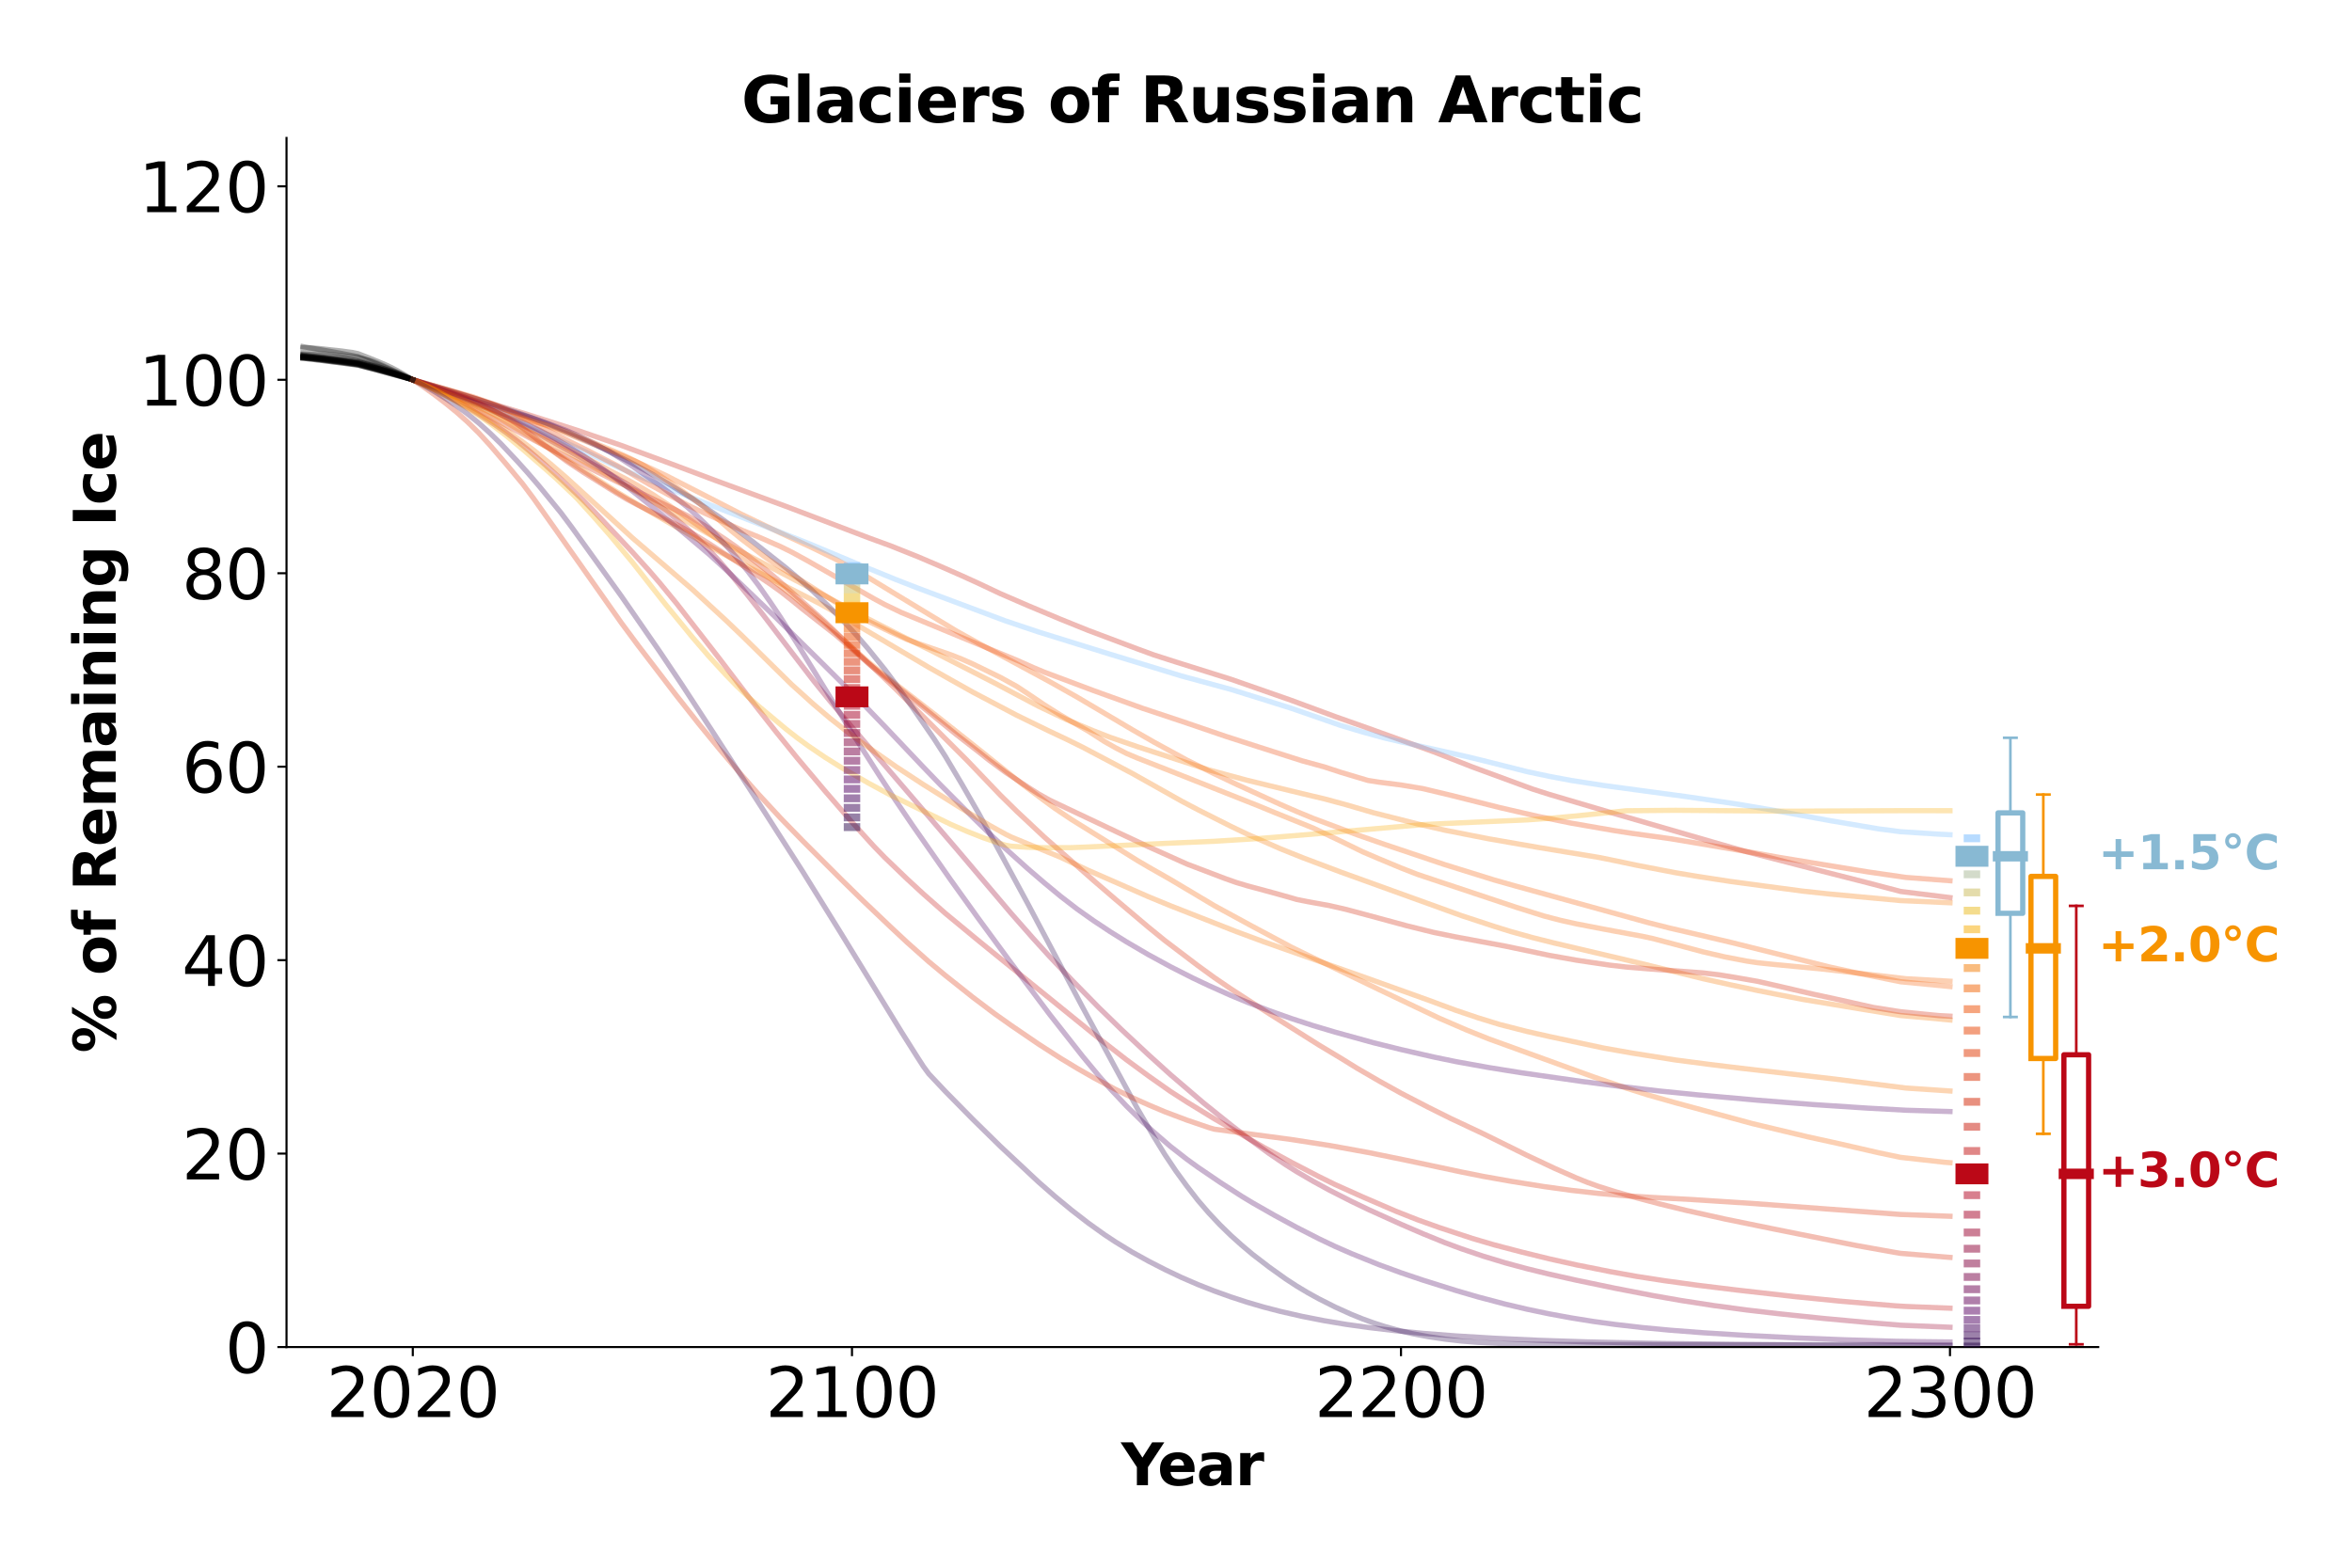 <?xml version="1.0" encoding="utf-8" standalone="no"?>
<!DOCTYPE svg PUBLIC "-//W3C//DTD SVG 1.1//EN"
  "http://www.w3.org/Graphics/SVG/1.1/DTD/svg11.dtd">
<svg xmlns:xlink="http://www.w3.org/1999/xlink" width="900pt" height="600pt" viewBox="0 0 900 600" xmlns="http://www.w3.org/2000/svg" version="1.1">
 <defs>
  <style type="text/css">*{stroke-linejoin: round; stroke-linecap: butt}</style>
 </defs>
 <g id="figure_1">
  <g id="patch_1">
   <path d="M 0 600 
L 900 600 
L 900 0 
L 0 0 
z
" style="fill: #ffffff"/>
  </g>
  <g id="axes_1">
   <g id="patch_2">
    <path d="M 109.64 515.56 
L 802.89 515.56 
L 802.89 52.8 
L 109.64 52.8 
z
" style="fill: #ffffff"/>
   </g>
   <g id="matplotlib.axis_1">
    <g id="xtick_1">
     <g id="line2d_1">
      <defs>
       <path id="m1c999c1663" d="M 0 0 
L 0 3.5 
" style="stroke: #000000; stroke-width: 0.8"/>
      </defs>
      <g>
       <use xlink:href="#m1c999c1663" x="157.957" y="515.56" style="stroke: #000000; stroke-width: 0.8"/>
      </g>
     </g>
     <g id="text_1">
      <!-- 2020 -->
      <g transform="translate(124.872 542.316) scale(0.26 -0.26)">
       <defs>
        <path id="DejaVuSans-32" d="M 1228 531 
L 3431 531 
L 3431 0 
L 469 0 
L 469 531 
Q 828 903 1448 1529 
Q 2069 2156 2228 2338 
Q 2531 2678 2651 2914 
Q 2772 3150 2772 3378 
Q 2772 3750 2511 3984 
Q 2250 4219 1831 4219 
Q 1534 4219 1204 4116 
Q 875 4013 500 3803 
L 500 4441 
Q 881 4594 1212 4672 
Q 1544 4750 1819 4750 
Q 2544 4750 2975 4387 
Q 3406 4025 3406 3419 
Q 3406 3131 3298 2873 
Q 3191 2616 2906 2266 
Q 2828 2175 2409 1742 
Q 1991 1309 1228 531 
z
" transform="scale(0.016)"/>
        <path id="DejaVuSans-30" d="M 2034 4250 
Q 1547 4250 1301 3770 
Q 1056 3291 1056 2328 
Q 1056 1369 1301 889 
Q 1547 409 2034 409 
Q 2525 409 2770 889 
Q 3016 1369 3016 2328 
Q 3016 3291 2770 3770 
Q 2525 4250 2034 4250 
z
M 2034 4750 
Q 2819 4750 3233 4129 
Q 3647 3509 3647 2328 
Q 3647 1150 3233 529 
Q 2819 -91 2034 -91 
Q 1250 -91 836 529 
Q 422 1150 422 2328 
Q 422 3509 836 4129 
Q 1250 4750 2034 4750 
z
" transform="scale(0.016)"/>
       </defs>
       <use xlink:href="#DejaVuSans-32"/>
       <use xlink:href="#DejaVuSans-30" x="63.623"/>
       <use xlink:href="#DejaVuSans-32" x="127.246"/>
       <use xlink:href="#DejaVuSans-30" x="190.869"/>
      </g>
     </g>
    </g>
    <g id="xtick_2">
     <g id="line2d_2">
      <g>
       <use xlink:href="#m1c999c1663" x="326.018" y="515.56" style="stroke: #000000; stroke-width: 0.8"/>
      </g>
     </g>
     <g id="text_2">
      <!-- 2100 -->
      <g transform="translate(292.933 542.316) scale(0.26 -0.26)">
       <defs>
        <path id="DejaVuSans-31" d="M 794 531 
L 1825 531 
L 1825 4091 
L 703 3866 
L 703 4441 
L 1819 4666 
L 2450 4666 
L 2450 531 
L 3481 531 
L 3481 0 
L 794 0 
L 794 531 
z
" transform="scale(0.016)"/>
       </defs>
       <use xlink:href="#DejaVuSans-32"/>
       <use xlink:href="#DejaVuSans-31" x="63.623"/>
       <use xlink:href="#DejaVuSans-30" x="127.246"/>
       <use xlink:href="#DejaVuSans-30" x="190.869"/>
      </g>
     </g>
    </g>
    <g id="xtick_3">
     <g id="line2d_3">
      <g>
       <use xlink:href="#m1c999c1663" x="536.094" y="515.56" style="stroke: #000000; stroke-width: 0.8"/>
      </g>
     </g>
     <g id="text_3">
      <!-- 2200 -->
      <g transform="translate(503.009 542.316) scale(0.26 -0.26)">
       <use xlink:href="#DejaVuSans-32"/>
       <use xlink:href="#DejaVuSans-32" x="63.623"/>
       <use xlink:href="#DejaVuSans-30" x="127.246"/>
       <use xlink:href="#DejaVuSans-30" x="190.869"/>
      </g>
     </g>
    </g>
    <g id="xtick_4">
     <g id="line2d_4">
      <g>
       <use xlink:href="#m1c999c1663" x="746.17" y="515.56" style="stroke: #000000; stroke-width: 0.8"/>
      </g>
     </g>
     <g id="text_4">
      <!-- 2300 -->
      <g transform="translate(713.085 542.316) scale(0.26 -0.26)">
       <defs>
        <path id="DejaVuSans-33" d="M 2597 2516 
Q 3050 2419 3304 2112 
Q 3559 1806 3559 1356 
Q 3559 666 3084 287 
Q 2609 -91 1734 -91 
Q 1441 -91 1130 -33 
Q 819 25 488 141 
L 488 750 
Q 750 597 1062 519 
Q 1375 441 1716 441 
Q 2309 441 2620 675 
Q 2931 909 2931 1356 
Q 2931 1769 2642 2001 
Q 2353 2234 1838 2234 
L 1294 2234 
L 1294 2753 
L 1863 2753 
Q 2328 2753 2575 2939 
Q 2822 3125 2822 3475 
Q 2822 3834 2567 4026 
Q 2313 4219 1838 4219 
Q 1578 4219 1281 4162 
Q 984 4106 628 3988 
L 628 4550 
Q 988 4650 1302 4700 
Q 1616 4750 1894 4750 
Q 2613 4750 3031 4423 
Q 3450 4097 3450 3541 
Q 3450 3153 3228 2886 
Q 3006 2619 2597 2516 
z
" transform="scale(0.016)"/>
       </defs>
       <use xlink:href="#DejaVuSans-32"/>
       <use xlink:href="#DejaVuSans-33" x="63.623"/>
       <use xlink:href="#DejaVuSans-30" x="127.246"/>
       <use xlink:href="#DejaVuSans-30" x="190.869"/>
      </g>
     </g>
    </g>
    <g id="text_5">
     <!-- Year -->
     <g transform="translate(428.995 568.44) scale(0.22 -0.22)">
      <defs>
       <path id="DejaVuSans-Bold-59" d="M -63 4666 
L 1253 4666 
L 2316 3003 
L 3378 4666 
L 4697 4666 
L 2919 1966 
L 2919 0 
L 1716 0 
L 1716 1966 
L -63 4666 
z
" transform="scale(0.016)"/>
       <path id="DejaVuSans-Bold-65" d="M 4031 1759 
L 4031 1441 
L 1416 1441 
Q 1456 1047 1700 850 
Q 1944 653 2381 653 
Q 2734 653 3104 758 
Q 3475 863 3866 1075 
L 3866 213 
Q 3469 63 3072 -14 
Q 2675 -91 2278 -91 
Q 1328 -91 801 392 
Q 275 875 275 1747 
Q 275 2603 792 3093 
Q 1309 3584 2216 3584 
Q 3041 3584 3536 3087 
Q 4031 2591 4031 1759 
z
M 2881 2131 
Q 2881 2450 2695 2645 
Q 2509 2841 2209 2841 
Q 1884 2841 1681 2658 
Q 1478 2475 1428 2131 
L 2881 2131 
z
" transform="scale(0.016)"/>
       <path id="DejaVuSans-Bold-61" d="M 2106 1575 
Q 1756 1575 1579 1456 
Q 1403 1338 1403 1106 
Q 1403 894 1545 773 
Q 1688 653 1941 653 
Q 2256 653 2472 879 
Q 2688 1106 2688 1447 
L 2688 1575 
L 2106 1575 
z
M 3816 1997 
L 3816 0 
L 2688 0 
L 2688 519 
Q 2463 200 2181 54 
Q 1900 -91 1497 -91 
Q 953 -91 614 226 
Q 275 544 275 1050 
Q 275 1666 698 1953 
Q 1122 2241 2028 2241 
L 2688 2241 
L 2688 2328 
Q 2688 2594 2478 2717 
Q 2269 2841 1825 2841 
Q 1466 2841 1156 2769 
Q 847 2697 581 2553 
L 581 3406 
Q 941 3494 1303 3539 
Q 1666 3584 2028 3584 
Q 2975 3584 3395 3211 
Q 3816 2838 3816 1997 
z
" transform="scale(0.016)"/>
       <path id="DejaVuSans-Bold-72" d="M 3138 2547 
Q 2991 2616 2845 2648 
Q 2700 2681 2553 2681 
Q 2122 2681 1889 2404 
Q 1656 2128 1656 1613 
L 1656 0 
L 538 0 
L 538 3500 
L 1656 3500 
L 1656 2925 
Q 1872 3269 2151 3426 
Q 2431 3584 2822 3584 
Q 2878 3584 2943 3579 
Q 3009 3575 3134 3559 
L 3138 2547 
z
" transform="scale(0.016)"/>
      </defs>
      <use xlink:href="#DejaVuSans-Bold-59"/>
      <use xlink:href="#DejaVuSans-Bold-65" x="63.287"/>
      <use xlink:href="#DejaVuSans-Bold-61" x="131.109"/>
      <use xlink:href="#DejaVuSans-Bold-72" x="198.59"/>
     </g>
    </g>
   </g>
   <g id="matplotlib.axis_2">
    <g id="ytick_1">
     <g id="line2d_5">
      <defs>
       <path id="ma55216062b" d="M 0 0 
L -3.5 0 
" style="stroke: #000000; stroke-width: 0.8"/>
      </defs>
      <g>
       <use xlink:href="#ma55216062b" x="109.64" y="515.56" style="stroke: #000000; stroke-width: 0.8"/>
      </g>
     </g>
     <g id="text_6">
      <!-- 0 -->
      <g transform="translate(86.097 525.438) scale(0.26 -0.26)">
       <use xlink:href="#DejaVuSans-30"/>
      </g>
     </g>
    </g>
    <g id="ytick_2">
     <g id="line2d_6">
      <g>
       <use xlink:href="#ma55216062b" x="109.64" y="441.518" style="stroke: #000000; stroke-width: 0.8"/>
      </g>
     </g>
     <g id="text_7">
      <!-- 20 -->
      <g transform="translate(69.555 451.396) scale(0.26 -0.26)">
       <use xlink:href="#DejaVuSans-32"/>
       <use xlink:href="#DejaVuSans-30" x="63.623"/>
      </g>
     </g>
    </g>
    <g id="ytick_3">
     <g id="line2d_7">
      <g>
       <use xlink:href="#ma55216062b" x="109.64" y="367.477" style="stroke: #000000; stroke-width: 0.8"/>
      </g>
     </g>
     <g id="text_8">
      <!-- 40 -->
      <g transform="translate(69.555 377.355) scale(0.26 -0.26)">
       <defs>
        <path id="DejaVuSans-34" d="M 2419 4116 
L 825 1625 
L 2419 1625 
L 2419 4116 
z
M 2253 4666 
L 3047 4666 
L 3047 1625 
L 3713 1625 
L 3713 1100 
L 3047 1100 
L 3047 0 
L 2419 0 
L 2419 1100 
L 313 1100 
L 313 1709 
L 2253 4666 
z
" transform="scale(0.016)"/>
       </defs>
       <use xlink:href="#DejaVuSans-34"/>
       <use xlink:href="#DejaVuSans-30" x="63.623"/>
      </g>
     </g>
    </g>
    <g id="ytick_4">
     <g id="line2d_8">
      <g>
       <use xlink:href="#ma55216062b" x="109.64" y="293.435" style="stroke: #000000; stroke-width: 0.8"/>
      </g>
     </g>
     <g id="text_9">
      <!-- 60 -->
      <g transform="translate(69.555 303.313) scale(0.26 -0.26)">
       <defs>
        <path id="DejaVuSans-36" d="M 2113 2584 
Q 1688 2584 1439 2293 
Q 1191 2003 1191 1497 
Q 1191 994 1439 701 
Q 1688 409 2113 409 
Q 2538 409 2786 701 
Q 3034 994 3034 1497 
Q 3034 2003 2786 2293 
Q 2538 2584 2113 2584 
z
M 3366 4563 
L 3366 3988 
Q 3128 4100 2886 4159 
Q 2644 4219 2406 4219 
Q 1781 4219 1451 3797 
Q 1122 3375 1075 2522 
Q 1259 2794 1537 2939 
Q 1816 3084 2150 3084 
Q 2853 3084 3261 2657 
Q 3669 2231 3669 1497 
Q 3669 778 3244 343 
Q 2819 -91 2113 -91 
Q 1303 -91 875 529 
Q 447 1150 447 2328 
Q 447 3434 972 4092 
Q 1497 4750 2381 4750 
Q 2619 4750 2861 4703 
Q 3103 4656 3366 4563 
z
" transform="scale(0.016)"/>
       </defs>
       <use xlink:href="#DejaVuSans-36"/>
       <use xlink:href="#DejaVuSans-30" x="63.623"/>
      </g>
     </g>
    </g>
    <g id="ytick_5">
     <g id="line2d_9">
      <g>
       <use xlink:href="#ma55216062b" x="109.64" y="219.394" style="stroke: #000000; stroke-width: 0.8"/>
      </g>
     </g>
     <g id="text_10">
      <!-- 80 -->
      <g transform="translate(69.555 229.272) scale(0.26 -0.26)">
       <defs>
        <path id="DejaVuSans-38" d="M 2034 2216 
Q 1584 2216 1326 1975 
Q 1069 1734 1069 1313 
Q 1069 891 1326 650 
Q 1584 409 2034 409 
Q 2484 409 2743 651 
Q 3003 894 3003 1313 
Q 3003 1734 2745 1975 
Q 2488 2216 2034 2216 
z
M 1403 2484 
Q 997 2584 770 2862 
Q 544 3141 544 3541 
Q 544 4100 942 4425 
Q 1341 4750 2034 4750 
Q 2731 4750 3128 4425 
Q 3525 4100 3525 3541 
Q 3525 3141 3298 2862 
Q 3072 2584 2669 2484 
Q 3125 2378 3379 2068 
Q 3634 1759 3634 1313 
Q 3634 634 3220 271 
Q 2806 -91 2034 -91 
Q 1263 -91 848 271 
Q 434 634 434 1313 
Q 434 1759 690 2068 
Q 947 2378 1403 2484 
z
M 1172 3481 
Q 1172 3119 1398 2916 
Q 1625 2713 2034 2713 
Q 2441 2713 2670 2916 
Q 2900 3119 2900 3481 
Q 2900 3844 2670 4047 
Q 2441 4250 2034 4250 
Q 1625 4250 1398 4047 
Q 1172 3844 1172 3481 
z
" transform="scale(0.016)"/>
       </defs>
       <use xlink:href="#DejaVuSans-38"/>
       <use xlink:href="#DejaVuSans-30" x="63.623"/>
      </g>
     </g>
    </g>
    <g id="ytick_6">
     <g id="line2d_10">
      <g>
       <use xlink:href="#ma55216062b" x="109.64" y="145.352" style="stroke: #000000; stroke-width: 0.8"/>
      </g>
     </g>
     <g id="text_11">
      <!-- 100 -->
      <g transform="translate(53.013 155.23) scale(0.26 -0.26)">
       <use xlink:href="#DejaVuSans-31"/>
       <use xlink:href="#DejaVuSans-30" x="63.623"/>
       <use xlink:href="#DejaVuSans-30" x="127.246"/>
      </g>
     </g>
    </g>
    <g id="ytick_7">
     <g id="line2d_11">
      <g>
       <use xlink:href="#ma55216062b" x="109.64" y="71.31" style="stroke: #000000; stroke-width: 0.8"/>
      </g>
     </g>
     <g id="text_12">
      <!-- 120 -->
      <g transform="translate(53.013 81.188) scale(0.26 -0.26)">
       <use xlink:href="#DejaVuSans-31"/>
       <use xlink:href="#DejaVuSans-32" x="63.623"/>
       <use xlink:href="#DejaVuSans-30" x="127.246"/>
      </g>
     </g>
    </g>
    <g id="text_13">
     <!-- % of Remaining Ice -->
     <g transform="translate(44.265 403.001) rotate(-90) scale(0.22 -0.22)">
      <defs>
       <path id="DejaVuSans-Bold-25" d="M 4959 1925 
Q 4738 1925 4616 1733 
Q 4494 1541 4494 1184 
Q 4494 825 4614 633 
Q 4734 441 4959 441 
Q 5184 441 5303 633 
Q 5422 825 5422 1184 
Q 5422 1541 5301 1733 
Q 5181 1925 4959 1925 
z
M 4959 2450 
Q 5541 2450 5875 2112 
Q 6209 1775 6209 1184 
Q 6209 594 5875 251 
Q 5541 -91 4959 -91 
Q 4378 -91 4042 251 
Q 3706 594 3706 1184 
Q 3706 1772 4042 2111 
Q 4378 2450 4959 2450 
z
M 2094 -91 
L 1403 -91 
L 4319 4750 
L 5013 4750 
L 2094 -91 
z
M 1453 4750 
Q 2034 4750 2367 4411 
Q 2700 4072 2700 3481 
Q 2700 2891 2367 2550 
Q 2034 2209 1453 2209 
Q 872 2209 539 2550 
Q 206 2891 206 3481 
Q 206 4072 539 4411 
Q 872 4750 1453 4750 
z
M 1453 4225 
Q 1228 4225 1106 4031 
Q 984 3838 984 3481 
Q 984 3122 1106 2926 
Q 1228 2731 1453 2731 
Q 1678 2731 1798 2926 
Q 1919 3122 1919 3481 
Q 1919 3838 1797 4031 
Q 1675 4225 1453 4225 
z
" transform="scale(0.016)"/>
       <path id="DejaVuSans-Bold-20" transform="scale(0.016)"/>
       <path id="DejaVuSans-Bold-6f" d="M 2203 2784 
Q 1831 2784 1636 2517 
Q 1441 2250 1441 1747 
Q 1441 1244 1636 976 
Q 1831 709 2203 709 
Q 2569 709 2762 976 
Q 2956 1244 2956 1747 
Q 2956 2250 2762 2517 
Q 2569 2784 2203 2784 
z
M 2203 3584 
Q 3106 3584 3614 3096 
Q 4122 2609 4122 1747 
Q 4122 884 3614 396 
Q 3106 -91 2203 -91 
Q 1297 -91 786 396 
Q 275 884 275 1747 
Q 275 2609 786 3096 
Q 1297 3584 2203 3584 
z
" transform="scale(0.016)"/>
       <path id="DejaVuSans-Bold-66" d="M 2841 4863 
L 2841 4128 
L 2222 4128 
Q 1984 4128 1890 4042 
Q 1797 3956 1797 3744 
L 1797 3500 
L 2753 3500 
L 2753 2700 
L 1797 2700 
L 1797 0 
L 678 0 
L 678 2700 
L 122 2700 
L 122 3500 
L 678 3500 
L 678 3744 
Q 678 4316 997 4589 
Q 1316 4863 1984 4863 
L 2841 4863 
z
" transform="scale(0.016)"/>
       <path id="DejaVuSans-Bold-52" d="M 2297 2597 
Q 2675 2597 2839 2737 
Q 3003 2878 3003 3200 
Q 3003 3519 2839 3656 
Q 2675 3794 2297 3794 
L 1791 3794 
L 1791 2597 
L 2297 2597 
z
M 1791 1766 
L 1791 0 
L 588 0 
L 588 4666 
L 2425 4666 
Q 3347 4666 3776 4356 
Q 4206 4047 4206 3378 
Q 4206 2916 3982 2619 
Q 3759 2322 3309 2181 
Q 3556 2125 3751 1926 
Q 3947 1728 4147 1325 
L 4800 0 
L 3519 0 
L 2950 1159 
Q 2778 1509 2601 1637 
Q 2425 1766 2131 1766 
L 1791 1766 
z
" transform="scale(0.016)"/>
       <path id="DejaVuSans-Bold-6d" d="M 3781 2919 
Q 3994 3244 4286 3414 
Q 4578 3584 4928 3584 
Q 5531 3584 5847 3212 
Q 6163 2841 6163 2131 
L 6163 0 
L 5038 0 
L 5038 1825 
Q 5041 1866 5042 1909 
Q 5044 1953 5044 2034 
Q 5044 2406 4934 2573 
Q 4825 2741 4581 2741 
Q 4263 2741 4089 2478 
Q 3916 2216 3909 1719 
L 3909 0 
L 2784 0 
L 2784 1825 
Q 2784 2406 2684 2573 
Q 2584 2741 2328 2741 
Q 2006 2741 1831 2477 
Q 1656 2213 1656 1722 
L 1656 0 
L 531 0 
L 531 3500 
L 1656 3500 
L 1656 2988 
Q 1863 3284 2130 3434 
Q 2397 3584 2719 3584 
Q 3081 3584 3359 3409 
Q 3638 3234 3781 2919 
z
" transform="scale(0.016)"/>
       <path id="DejaVuSans-Bold-69" d="M 538 3500 
L 1656 3500 
L 1656 0 
L 538 0 
L 538 3500 
z
M 538 4863 
L 1656 4863 
L 1656 3950 
L 538 3950 
L 538 4863 
z
" transform="scale(0.016)"/>
       <path id="DejaVuSans-Bold-6e" d="M 4056 2131 
L 4056 0 
L 2931 0 
L 2931 347 
L 2931 1631 
Q 2931 2084 2911 2256 
Q 2891 2428 2841 2509 
Q 2775 2619 2662 2680 
Q 2550 2741 2406 2741 
Q 2056 2741 1856 2470 
Q 1656 2200 1656 1722 
L 1656 0 
L 538 0 
L 538 3500 
L 1656 3500 
L 1656 2988 
Q 1909 3294 2193 3439 
Q 2478 3584 2822 3584 
Q 3428 3584 3742 3212 
Q 4056 2841 4056 2131 
z
" transform="scale(0.016)"/>
       <path id="DejaVuSans-Bold-67" d="M 2919 594 
Q 2688 288 2409 144 
Q 2131 0 1766 0 
Q 1125 0 706 504 
Q 288 1009 288 1791 
Q 288 2575 706 3076 
Q 1125 3578 1766 3578 
Q 2131 3578 2409 3434 
Q 2688 3291 2919 2981 
L 2919 3500 
L 4044 3500 
L 4044 353 
Q 4044 -491 3511 -936 
Q 2978 -1381 1966 -1381 
Q 1638 -1381 1331 -1331 
Q 1025 -1281 716 -1178 
L 716 -306 
Q 1009 -475 1290 -558 
Q 1572 -641 1856 -641 
Q 2406 -641 2662 -400 
Q 2919 -159 2919 353 
L 2919 594 
z
M 2181 2772 
Q 1834 2772 1640 2515 
Q 1447 2259 1447 1791 
Q 1447 1309 1634 1061 
Q 1822 813 2181 813 
Q 2531 813 2725 1069 
Q 2919 1325 2919 1791 
Q 2919 2259 2725 2515 
Q 2531 2772 2181 2772 
z
" transform="scale(0.016)"/>
       <path id="DejaVuSans-Bold-49" d="M 588 4666 
L 1791 4666 
L 1791 0 
L 588 0 
L 588 4666 
z
" transform="scale(0.016)"/>
       <path id="DejaVuSans-Bold-63" d="M 3366 3391 
L 3366 2478 
Q 3138 2634 2908 2709 
Q 2678 2784 2431 2784 
Q 1963 2784 1702 2511 
Q 1441 2238 1441 1747 
Q 1441 1256 1702 982 
Q 1963 709 2431 709 
Q 2694 709 2930 787 
Q 3166 866 3366 1019 
L 3366 103 
Q 3103 6 2833 -42 
Q 2563 -91 2291 -91 
Q 1344 -91 809 395 
Q 275 881 275 1747 
Q 275 2613 809 3098 
Q 1344 3584 2291 3584 
Q 2566 3584 2833 3536 
Q 3100 3488 3366 3391 
z
" transform="scale(0.016)"/>
      </defs>
      <use xlink:href="#DejaVuSans-Bold-25"/>
      <use xlink:href="#DejaVuSans-Bold-20" x="100.195"/>
      <use xlink:href="#DejaVuSans-Bold-6f" x="135.01"/>
      <use xlink:href="#DejaVuSans-Bold-66" x="203.711"/>
      <use xlink:href="#DejaVuSans-Bold-20" x="247.217"/>
      <use xlink:href="#DejaVuSans-Bold-52" x="282.031"/>
      <use xlink:href="#DejaVuSans-Bold-65" x="359.033"/>
      <use xlink:href="#DejaVuSans-Bold-6d" x="426.855"/>
      <use xlink:href="#DejaVuSans-Bold-61" x="531.055"/>
      <use xlink:href="#DejaVuSans-Bold-69" x="598.535"/>
      <use xlink:href="#DejaVuSans-Bold-6e" x="632.812"/>
      <use xlink:href="#DejaVuSans-Bold-69" x="704.004"/>
      <use xlink:href="#DejaVuSans-Bold-6e" x="738.281"/>
      <use xlink:href="#DejaVuSans-Bold-67" x="809.473"/>
      <use xlink:href="#DejaVuSans-Bold-20" x="881.055"/>
      <use xlink:href="#DejaVuSans-Bold-49" x="915.869"/>
      <use xlink:href="#DejaVuSans-Bold-63" x="953.076"/>
      <use xlink:href="#DejaVuSans-Bold-65" x="1012.354"/>
     </g>
    </g>
   </g>
   <g id="line2d_12">
    <path d="M 157.957 145.352 
L 174.763 150.224 
L 183.167 152.937 
L 189.469 155.141 
L 197.872 158.421 
L 210.476 163.43 
L 229.383 170.959 
L 237.786 174.287 
L 244.088 176.978 
L 254.592 181.866 
L 260.895 185.095 
L 284.003 196.963 
L 298.708 204.002 
L 311.313 209.878 
L 319.716 213.997 
L 326.018 217.419 
L 332.32 221.07 
L 342.824 227.471 
L 365.932 241.477 
L 374.335 246.137 
L 401.645 260.892 
L 412.149 266.798 
L 418.451 270.517 
L 433.157 279.215 
L 441.56 284.032 
L 454.164 290.908 
L 464.668 296.15 
L 473.071 300.148 
L 489.877 307.845 
L 496.179 310.588 
L 502.482 313.199 
L 519.288 319.492 
L 529.792 323.159 
L 552.9 330.937 
L 571.807 336.81 
L 580.21 339.181 
L 630.628 353.107 
L 639.031 355.229 
L 649.535 357.667 
L 662.139 360.629 
L 699.953 370.06 
L 710.457 372.368 
L 727.263 375.751 
L 746.17 377.582 
L 746.17 377.582 
" clip-path="url(#p6ae8eb1dd4)" style="fill: none; stroke: #f35a00; stroke-opacity: 0.3; stroke-width: 2; stroke-linecap: square"/>
   </g>
   <g id="line2d_13">
    <path d="M 115.942 137.099 
L 118.043 137.346 
L 120.144 137.589 
L 122.245 137.83 
L 124.345 138.09 
L 126.446 138.371 
L 128.547 138.636 
L 130.648 138.905 
L 132.748 139.186 
L 134.849 139.465 
L 136.95 139.746 
L 139.051 140.291 
L 141.151 140.849 
L 143.252 141.395 
L 145.353 141.951 
L 147.454 142.513 
L 149.554 143.08 
L 151.655 143.653 
L 153.756 144.206 
L 155.857 144.766 
L 157.957 145.352 
" clip-path="url(#p6ae8eb1dd4)" style="fill: none; stroke: #000000; stroke-opacity: 0.3; stroke-width: 2; stroke-linecap: square"/>
   </g>
   <g id="line2d_14">
    <path d="M 157.957 145.352 
L 202.073 158.675 
L 220.98 164.721 
L 237.786 170.489 
L 256.693 177.482 
L 273.499 183.79 
L 300.809 193.822 
L 326.018 203.413 
L 332.32 205.811 
L 340.723 208.88 
L 351.227 213.068 
L 359.63 216.652 
L 368.033 220.351 
L 374.335 223.216 
L 382.738 227.185 
L 393.242 231.732 
L 405.847 237.008 
L 416.351 241.248 
L 435.257 248.359 
L 441.56 250.669 
L 449.963 253.367 
L 470.97 259.96 
L 494.079 268.024 
L 510.885 274.241 
L 523.489 278.695 
L 548.698 287.782 
L 563.404 293.536 
L 586.512 302.022 
L 592.814 304.036 
L 615.923 310.846 
L 655.837 322.4 
L 668.442 326.016 
L 695.751 333.059 
L 714.658 337.869 
L 727.263 341.184 
L 746.17 343.536 
L 746.17 343.536 
" clip-path="url(#p6ae8eb1dd4)" style="fill: none; stroke: #ca1809; stroke-opacity: 0.3; stroke-width: 2; stroke-linecap: square"/>
   </g>
   <g id="line2d_15">
    <path d="M 115.942 136.807 
L 118.043 137.072 
L 120.144 137.343 
L 122.245 137.61 
L 124.345 137.885 
L 126.446 138.171 
L 128.547 138.434 
L 130.648 138.697 
L 132.748 138.976 
L 134.849 139.246 
L 136.95 139.517 
L 139.051 140.068 
L 141.151 140.616 
L 143.252 141.161 
L 145.353 141.715 
L 147.454 142.283 
L 149.554 142.881 
L 151.655 143.495 
L 153.756 144.116 
L 155.857 144.737 
L 157.957 145.352 
" clip-path="url(#p6ae8eb1dd4)" style="fill: none; stroke: #000000; stroke-opacity: 0.3; stroke-width: 2; stroke-linecap: square"/>
   </g>
   <g id="line2d_16">
    <path d="M 157.957 145.352 
L 168.461 149.111 
L 178.965 153.112 
L 185.267 155.735 
L 195.771 160.515 
L 208.376 166.634 
L 214.678 169.964 
L 233.585 180.248 
L 239.887 183.508 
L 246.189 187.056 
L 250.391 189.63 
L 258.794 195.3 
L 273.499 205.615 
L 286.104 214.792 
L 302.91 227.653 
L 311.313 234.791 
L 315.514 238.454 
L 332.32 253.402 
L 338.623 258.581 
L 347.026 265.149 
L 353.328 270.036 
L 359.63 274.949 
L 372.235 284.954 
L 391.142 300.087 
L 399.545 306.393 
L 403.746 309.453 
L 410.048 313.679 
L 435.257 329.35 
L 439.459 331.822 
L 447.862 336.604 
L 464.668 346.621 
L 479.373 354.617 
L 494.079 362.466 
L 502.482 366.571 
L 527.691 378.744 
L 550.799 389.721 
L 561.303 394.261 
L 569.706 397.62 
L 582.31 402.189 
L 590.713 405.249 
L 609.62 412.109 
L 622.225 416.417 
L 630.628 419.084 
L 641.132 422.063 
L 670.542 430.032 
L 691.55 435.052 
L 704.154 437.823 
L 718.86 441.196 
L 727.263 442.954 
L 744.069 444.831 
L 746.17 444.993 
L 746.17 444.993 
" clip-path="url(#p6ae8eb1dd4)" style="fill: none; stroke: #f36200; stroke-opacity: 0.3; stroke-width: 2; stroke-linecap: square"/>
   </g>
   <g id="line2d_17">
    <path d="M 115.942 136.463 
L 118.043 136.709 
L 120.144 136.964 
L 122.245 137.208 
L 124.345 137.461 
L 126.446 137.73 
L 128.547 137.976 
L 130.648 138.222 
L 132.748 138.487 
L 134.849 138.748 
L 136.95 139.019 
L 139.051 139.556 
L 141.151 140.103 
L 143.252 140.673 
L 145.353 141.255 
L 147.454 141.878 
L 149.554 142.535 
L 151.655 143.202 
L 153.756 143.909 
L 155.857 144.621 
L 157.957 145.352 
" clip-path="url(#p6ae8eb1dd4)" style="fill: none; stroke: #000000; stroke-opacity: 0.3; stroke-width: 2; stroke-linecap: square"/>
   </g>
   <g id="line2d_18">
    <path d="M 157.957 145.352 
L 162.159 147.09 
L 166.36 149.004 
L 170.562 151.147 
L 176.864 154.698 
L 183.167 158.585 
L 189.469 162.636 
L 193.67 165.583 
L 197.872 168.765 
L 202.073 172.179 
L 208.376 177.693 
L 214.678 183.408 
L 223.081 191.372 
L 227.282 195.672 
L 235.685 204.58 
L 241.988 211.305 
L 248.29 218.279 
L 252.492 223.162 
L 258.794 230.838 
L 275.6 252.482 
L 286.104 266.283 
L 296.607 279.644 
L 305.01 290.042 
L 315.514 302.539 
L 326.018 314.69 
L 334.421 323.923 
L 338.623 328.252 
L 347.026 336.329 
L 353.328 342.141 
L 361.731 349.553 
L 374.335 359.964 
L 382.738 366.798 
L 420.552 397.444 
L 431.056 405.618 
L 439.459 411.793 
L 447.862 417.714 
L 454.164 421.764 
L 464.668 428.202 
L 483.575 439.105 
L 494.079 444.81 
L 504.582 450.265 
L 510.885 453.369 
L 521.388 458.08 
L 533.993 463.511 
L 542.396 466.834 
L 550.799 469.829 
L 563.404 473.989 
L 571.807 476.462 
L 582.31 479.211 
L 592.814 481.79 
L 603.318 484.13 
L 615.923 486.651 
L 626.426 488.544 
L 636.93 490.165 
L 649.535 491.895 
L 664.24 493.693 
L 687.348 496.314 
L 704.154 497.992 
L 725.162 499.771 
L 729.363 500.025 
L 746.17 500.681 
L 746.17 500.681 
" clip-path="url(#p6ae8eb1dd4)" style="fill: none; stroke: #c21010; stroke-opacity: 0.3; stroke-width: 2; stroke-linecap: square"/>
   </g>
   <g id="line2d_19">
    <path d="M 115.942 135.829 
L 118.043 136.082 
L 120.144 136.326 
L 122.245 136.557 
L 124.345 136.81 
L 126.446 137.082 
L 128.547 137.35 
L 130.648 137.619 
L 132.748 137.908 
L 134.849 138.187 
L 136.95 138.473 
L 139.051 139.026 
L 141.151 139.615 
L 143.252 140.228 
L 145.353 140.876 
L 147.454 141.522 
L 149.554 142.226 
L 151.655 142.954 
L 153.756 143.732 
L 155.857 144.542 
L 157.957 145.352 
" clip-path="url(#p6ae8eb1dd4)" style="fill: none; stroke: #000000; stroke-opacity: 0.3; stroke-width: 2; stroke-linecap: square"/>
   </g>
   <g id="line2d_20">
    <path d="M 157.957 145.352 
L 162.159 146.89 
L 166.36 148.679 
L 170.562 150.655 
L 181.066 156.092 
L 204.174 168.37 
L 208.376 170.592 
L 218.879 175.851 
L 235.685 184.167 
L 244.088 188.158 
L 262.995 197.319 
L 269.298 200.989 
L 277.701 206.499 
L 281.902 209.441 
L 290.305 215.901 
L 294.507 219.268 
L 298.708 222.831 
L 315.514 237.809 
L 328.119 249.929 
L 336.522 257.762 
L 342.824 263.803 
L 370.134 291.096 
L 382.738 304.28 
L 389.041 310.472 
L 399.545 320.321 
L 418.451 336.988 
L 426.854 344.21 
L 439.459 354.869 
L 445.761 360.001 
L 458.366 369.571 
L 464.668 374.155 
L 470.97 378.448 
L 485.676 387.986 
L 504.582 399.893 
L 512.985 404.943 
L 519.288 408.842 
L 527.691 413.714 
L 536.094 418.386 
L 546.598 423.823 
L 555.001 428.013 
L 567.605 433.935 
L 584.411 442.234 
L 594.915 447.18 
L 603.318 450.88 
L 607.52 452.567 
L 611.721 454.075 
L 618.023 456.057 
L 626.426 458.48 
L 634.829 460.714 
L 645.333 463.278 
L 660.038 466.556 
L 678.945 470.418 
L 697.852 474.207 
L 710.457 476.713 
L 725.162 479.345 
L 727.263 479.697 
L 744.069 481.077 
L 746.17 481.238 
L 746.17 481.238 
" clip-path="url(#p6ae8eb1dd4)" style="fill: none; stroke: #d72700; stroke-opacity: 0.3; stroke-width: 2; stroke-linecap: square"/>
   </g>
   <g id="line2d_21">
    <path d="M 115.942 136.304 
L 118.043 136.551 
L 120.144 136.786 
L 122.245 137.017 
L 124.345 137.26 
L 126.446 137.533 
L 128.547 137.787 
L 130.648 138.051 
L 132.748 138.344 
L 134.849 138.625 
L 136.95 138.909 
L 139.051 139.455 
L 141.151 140.024 
L 143.252 140.602 
L 145.353 141.225 
L 147.454 141.874 
L 149.554 142.548 
L 151.655 143.236 
L 153.756 143.928 
L 155.857 144.637 
L 157.957 145.352 
" clip-path="url(#p6ae8eb1dd4)" style="fill: none; stroke: #000000; stroke-opacity: 0.3; stroke-width: 2; stroke-linecap: square"/>
   </g>
   <g id="line2d_22">
    <path d="M 157.957 145.352 
L 166.36 148.235 
L 172.663 150.541 
L 178.965 152.998 
L 187.368 156.61 
L 191.57 158.609 
L 204.174 165.065 
L 212.577 169.709 
L 231.484 180.307 
L 239.887 185.255 
L 244.088 187.881 
L 250.391 192.213 
L 254.592 195.28 
L 258.794 198.669 
L 262.995 202.345 
L 267.197 206.29 
L 271.398 210.513 
L 275.6 215.121 
L 279.801 220.016 
L 286.104 227.811 
L 292.406 235.845 
L 302.91 249.613 
L 311.313 260.549 
L 317.615 268.339 
L 326.018 278.308 
L 365.932 324.805 
L 386.94 349.603 
L 395.343 359.164 
L 401.645 366.096 
L 410.048 374.989 
L 420.552 385.721 
L 428.955 393.878 
L 439.459 403.687 
L 447.862 411.286 
L 460.467 422.077 
L 470.97 430.516 
L 477.273 435.373 
L 485.676 441.518 
L 491.978 445.79 
L 496.179 448.432 
L 502.482 452.112 
L 508.784 455.562 
L 517.187 459.827 
L 523.489 462.856 
L 536.094 468.563 
L 544.497 472.185 
L 552.9 475.605 
L 559.202 477.947 
L 567.605 480.783 
L 576.008 483.333 
L 584.411 485.598 
L 592.814 487.649 
L 603.318 490.003 
L 618.023 493.052 
L 632.729 495.896 
L 643.232 497.737 
L 655.837 499.685 
L 668.442 501.383 
L 681.046 502.85 
L 697.852 504.612 
L 714.658 506.154 
L 727.263 507.198 
L 746.17 507.976 
L 746.17 507.976 
" clip-path="url(#p6ae8eb1dd4)" style="fill: none; stroke: #9b002e; stroke-opacity: 0.3; stroke-width: 2; stroke-linecap: square"/>
   </g>
   <g id="line2d_23">
    <path d="M 115.942 136.714 
L 118.043 136.957 
L 120.144 137.191 
L 122.245 137.429 
L 124.345 137.677 
L 126.446 137.952 
L 128.547 138.214 
L 130.648 138.477 
L 132.748 138.759 
L 134.849 139.039 
L 136.95 139.33 
L 139.051 139.878 
L 141.151 140.441 
L 143.252 140.997 
L 145.353 141.57 
L 147.454 142.162 
L 149.554 142.766 
L 151.655 143.382 
L 153.756 144.014 
L 155.857 144.674 
L 157.957 145.352 
" clip-path="url(#p6ae8eb1dd4)" style="fill: none; stroke: #000000; stroke-opacity: 0.3; stroke-width: 2; stroke-linecap: square"/>
   </g>
   <g id="line2d_24">
    <path d="M 157.957 145.352 
L 166.36 148.5 
L 176.864 152.619 
L 199.973 162.056 
L 212.577 167.61 
L 223.081 172.467 
L 233.585 177.466 
L 239.887 180.297 
L 246.189 182.918 
L 260.895 188.919 
L 269.298 192.306 
L 298.708 203.766 
L 309.212 207.916 
L 328.119 215.823 
L 342.824 221.814 
L 351.227 225.093 
L 384.839 237.664 
L 397.444 241.891 
L 412.149 246.457 
L 424.754 250.379 
L 452.063 258.711 
L 470.97 263.848 
L 479.373 266.455 
L 494.079 271.067 
L 512.985 277.643 
L 521.388 280.149 
L 529.792 282.464 
L 536.094 283.927 
L 561.303 289.585 
L 567.605 291.118 
L 584.411 295.349 
L 592.814 297.124 
L 601.217 298.709 
L 613.822 300.653 
L 626.426 302.355 
L 645.333 304.901 
L 664.24 307.663 
L 676.845 309.796 
L 699.953 314.031 
L 718.86 317.235 
L 727.263 318.323 
L 741.968 319.264 
L 746.17 319.468 
L 746.17 319.468 
" clip-path="url(#p6ae8eb1dd4)" style="fill: none; stroke: #70b8ff; stroke-opacity: 0.3; stroke-width: 2; stroke-linecap: square"/>
   </g>
   <g id="line2d_25">
    <path d="M 115.942 136.391 
L 118.043 136.653 
L 120.144 136.911 
L 122.245 137.16 
L 124.345 137.419 
L 126.446 137.691 
L 128.547 137.95 
L 130.648 138.204 
L 132.748 138.473 
L 134.849 138.739 
L 136.95 139.01 
L 139.051 139.565 
L 141.151 140.12 
L 143.252 140.714 
L 145.353 141.308 
L 147.454 141.927 
L 149.554 142.548 
L 151.655 143.203 
L 153.756 143.885 
L 155.857 144.611 
L 157.957 145.352 
" clip-path="url(#p6ae8eb1dd4)" style="fill: none; stroke: #000000; stroke-opacity: 0.3; stroke-width: 2; stroke-linecap: square"/>
   </g>
   <g id="line2d_26">
    <path d="M 157.957 145.352 
L 164.26 147.672 
L 172.663 151.09 
L 181.066 154.789 
L 191.57 159.653 
L 199.973 163.766 
L 204.174 166 
L 218.879 174.054 
L 239.887 186.088 
L 256.693 196.12 
L 271.398 204.493 
L 277.701 208.018 
L 311.313 225.75 
L 319.716 230.159 
L 328.119 234.752 
L 342.824 242.309 
L 349.126 245.477 
L 355.429 248.568 
L 380.638 261.443 
L 397.444 270.324 
L 407.948 275.339 
L 418.451 279.718 
L 424.754 282.169 
L 435.257 285.782 
L 462.567 294.668 
L 477.273 298.646 
L 498.28 303.741 
L 506.683 305.726 
L 515.086 307.993 
L 525.59 311.066 
L 542.396 315.324 
L 552.9 317.745 
L 569.706 321.049 
L 588.613 324.335 
L 611.721 328.144 
L 618.023 329.418 
L 626.426 331.187 
L 641.132 334.016 
L 649.535 335.424 
L 662.139 337.357 
L 681.046 339.896 
L 689.449 341.018 
L 699.953 342.153 
L 727.263 344.681 
L 746.17 345.516 
L 746.17 345.516 
" clip-path="url(#p6ae8eb1dd4)" style="fill: none; stroke: #f57600; stroke-opacity: 0.3; stroke-width: 2; stroke-linecap: square"/>
   </g>
   <g id="line2d_27">
    <path d="M 115.942 136.032 
L 118.043 136.272 
L 120.144 136.513 
L 122.245 136.753 
L 124.345 137.017 
L 126.446 137.301 
L 128.547 137.578 
L 130.648 137.853 
L 132.748 138.143 
L 134.849 138.424 
L 136.95 138.721 
L 139.051 139.28 
L 141.151 139.852 
L 143.252 140.455 
L 145.353 141.074 
L 147.454 141.751 
L 149.554 142.453 
L 151.655 143.162 
L 153.756 143.894 
L 155.857 144.622 
L 157.957 145.352 
" clip-path="url(#p6ae8eb1dd4)" style="fill: none; stroke: #000000; stroke-opacity: 0.3; stroke-width: 2; stroke-linecap: square"/>
   </g>
   <g id="line2d_28">
    <path d="M 157.957 145.352 
L 164.26 147.664 
L 172.663 151.015 
L 178.965 153.832 
L 185.267 156.969 
L 191.57 160.407 
L 199.973 165.322 
L 208.376 170.571 
L 235.685 188.054 
L 244.088 193.125 
L 256.693 200.491 
L 273.499 210.214 
L 281.902 214.752 
L 292.406 220.154 
L 313.413 230.894 
L 323.917 236.806 
L 342.824 248 
L 355.429 255.438 
L 363.832 260.175 
L 372.235 264.89 
L 389.041 273.74 
L 401.645 279.895 
L 407.948 282.858 
L 414.25 285.963 
L 433.157 295.95 
L 441.56 300.66 
L 452.063 306.576 
L 458.366 309.899 
L 470.97 316.243 
L 477.273 319.264 
L 489.877 324.814 
L 498.28 328.188 
L 512.985 333.742 
L 559.202 350.428 
L 571.807 354.568 
L 578.109 356.529 
L 586.512 358.867 
L 594.915 360.969 
L 628.527 368.882 
L 651.635 374.571 
L 662.139 376.906 
L 672.643 379.117 
L 689.449 382.449 
L 712.557 386.268 
L 727.263 388.669 
L 741.968 389.981 
L 746.17 390.38 
L 746.17 390.38 
" clip-path="url(#p6ae8eb1dd4)" style="fill: none; stroke: #f57600; stroke-opacity: 0.3; stroke-width: 2; stroke-linecap: square"/>
   </g>
   <g id="line2d_29">
    <path d="M 115.942 136.31 
L 118.043 136.562 
L 120.144 136.814 
L 122.245 137.052 
L 124.345 137.305 
L 126.446 137.583 
L 128.547 137.849 
L 130.648 138.121 
L 132.748 138.421 
L 134.849 138.721 
L 136.95 139.019 
L 139.051 139.573 
L 141.151 140.141 
L 143.252 140.708 
L 145.353 141.306 
L 147.454 141.91 
L 149.554 142.545 
L 151.655 143.197 
L 153.756 143.874 
L 155.857 144.606 
L 157.957 145.352 
" clip-path="url(#p6ae8eb1dd4)" style="fill: none; stroke: #000000; stroke-opacity: 0.3; stroke-width: 2; stroke-linecap: square"/>
   </g>
   <g id="line2d_30">
    <path d="M 157.957 145.352 
L 170.562 149.052 
L 183.167 152.951 
L 202.073 159.364 
L 208.376 161.767 
L 216.779 165.276 
L 225.182 169.037 
L 233.585 173.037 
L 241.988 177.361 
L 250.391 181.991 
L 256.693 185.721 
L 265.096 190.987 
L 275.6 198.125 
L 281.902 202.683 
L 288.204 207.428 
L 300.809 217.377 
L 307.111 222.743 
L 311.313 226.487 
L 317.615 232.556 
L 323.917 238.98 
L 328.119 243.562 
L 332.32 248.463 
L 338.623 256.286 
L 342.824 261.9 
L 349.126 270.73 
L 357.529 282.94 
L 361.731 289.461 
L 368.033 300.075 
L 374.335 311.026 
L 380.638 322.509 
L 393.242 345.787 
L 414.25 385.495 
L 435.257 424.326 
L 441.56 435.11 
L 445.761 441.924 
L 449.963 448.19 
L 454.164 453.95 
L 458.366 459.377 
L 462.567 464.263 
L 466.769 468.731 
L 470.97 472.827 
L 475.172 476.598 
L 479.373 480.127 
L 485.676 484.97 
L 491.978 489.472 
L 496.179 492.217 
L 500.381 494.733 
L 504.582 497.056 
L 510.885 500.238 
L 517.187 503.081 
L 521.388 504.777 
L 525.59 506.304 
L 529.792 507.66 
L 536.094 509.42 
L 540.295 510.4 
L 546.598 511.585 
L 552.9 512.525 
L 559.202 513.249 
L 565.504 513.758 
L 573.907 514.184 
L 584.411 514.464 
L 599.117 514.601 
L 643.232 514.648 
L 746.17 514.664 
L 746.17 514.664 
" clip-path="url(#p6ae8eb1dd4)" style="fill: none; stroke: #2b084d; stroke-opacity: 0.3; stroke-width: 2; stroke-linecap: square"/>
   </g>
   <g id="line2d_31">
    <path d="M 115.942 137.086 
L 118.043 137.345 
L 120.144 137.598 
L 122.245 137.851 
L 124.345 138.112 
L 126.446 138.385 
L 128.547 138.638 
L 130.648 138.897 
L 132.748 139.168 
L 134.849 139.435 
L 136.95 139.706 
L 139.051 140.251 
L 141.151 140.797 
L 143.252 141.324 
L 145.353 141.873 
L 147.454 142.443 
L 149.554 143.025 
L 151.655 143.602 
L 153.756 144.178 
L 155.857 144.756 
L 157.957 145.352 
" clip-path="url(#p6ae8eb1dd4)" style="fill: none; stroke: #000000; stroke-opacity: 0.3; stroke-width: 2; stroke-linecap: square"/>
   </g>
   <g id="line2d_32">
    <path d="M 157.957 145.352 
L 164.26 147.441 
L 181.066 153.127 
L 191.57 156.314 
L 204.174 160.17 
L 210.476 162.372 
L 216.779 164.792 
L 220.98 166.601 
L 227.282 169.652 
L 233.585 173.107 
L 237.786 175.686 
L 241.988 178.414 
L 252.492 185.808 
L 256.693 189.003 
L 262.995 194.091 
L 267.197 197.855 
L 271.398 201.977 
L 277.701 208.662 
L 281.902 213.443 
L 286.104 218.572 
L 290.305 224.109 
L 294.507 230.09 
L 298.708 236.326 
L 305.01 246.277 
L 319.716 270.197 
L 326.018 280.425 
L 336.522 296.891 
L 342.824 306.5 
L 349.126 315.782 
L 363.832 336.826 
L 374.335 351.466 
L 386.94 368.627 
L 401.645 388.225 
L 414.25 404.252 
L 420.552 411.862 
L 424.754 416.621 
L 431.056 423.328 
L 437.358 429.495 
L 441.56 433.331 
L 447.862 438.768 
L 454.164 443.68 
L 458.366 446.726 
L 466.769 452.438 
L 475.172 457.864 
L 479.373 460.4 
L 487.776 465.19 
L 496.179 469.757 
L 504.582 474.053 
L 510.885 477.05 
L 517.187 479.801 
L 527.691 484.042 
L 536.094 487.117 
L 544.497 489.953 
L 557.101 493.906 
L 565.504 496.36 
L 576.008 499.127 
L 584.411 501.099 
L 592.814 502.853 
L 601.217 504.396 
L 609.62 505.745 
L 618.023 506.9 
L 628.527 508.109 
L 639.031 509.104 
L 651.635 510.076 
L 668.442 511.118 
L 687.348 512.055 
L 706.255 512.792 
L 725.162 513.342 
L 735.666 513.495 
L 746.17 513.608 
L 746.17 513.608 
" clip-path="url(#p6ae8eb1dd4)" style="fill: none; stroke: #4b0260; stroke-opacity: 0.3; stroke-width: 2; stroke-linecap: square"/>
   </g>
   <g id="line2d_33">
    <path d="M 115.942 136.845 
L 118.043 137.067 
L 120.144 137.283 
L 122.245 137.491 
L 124.345 137.715 
L 126.446 137.959 
L 128.547 138.201 
L 130.648 138.445 
L 132.748 138.713 
L 134.849 138.985 
L 136.95 139.273 
L 139.051 139.824 
L 141.151 140.379 
L 143.252 140.947 
L 145.353 141.522 
L 147.454 142.125 
L 149.554 142.754 
L 151.655 143.398 
L 153.756 144.038 
L 155.857 144.687 
L 157.957 145.352 
" clip-path="url(#p6ae8eb1dd4)" style="fill: none; stroke: #000000; stroke-opacity: 0.3; stroke-width: 2; stroke-linecap: square"/>
   </g>
   <g id="line2d_34">
    <path d="M 157.957 145.352 
L 164.26 147.429 
L 174.763 151.206 
L 183.167 154.472 
L 193.67 158.785 
L 199.973 161.555 
L 206.275 164.595 
L 212.577 167.928 
L 218.879 171.678 
L 223.081 174.35 
L 229.383 178.603 
L 235.685 183.136 
L 241.988 187.926 
L 250.391 194.642 
L 258.794 201.546 
L 271.398 212.211 
L 277.701 217.969 
L 296.607 236.088 
L 313.413 252.649 
L 330.22 269.354 
L 338.623 278.076 
L 353.328 293.595 
L 359.63 300.143 
L 372.235 312.813 
L 378.537 318.975 
L 384.839 324.866 
L 393.242 332.428 
L 399.545 337.836 
L 405.847 343.049 
L 412.149 347.903 
L 418.451 352.365 
L 424.754 356.544 
L 431.056 360.479 
L 439.459 365.391 
L 447.862 369.969 
L 456.265 374.235 
L 462.567 377.219 
L 470.97 380.98 
L 477.273 383.59 
L 485.676 386.805 
L 494.079 389.79 
L 502.482 392.527 
L 510.885 395.03 
L 525.59 399.089 
L 536.094 401.692 
L 548.698 404.573 
L 557.101 406.311 
L 569.706 408.584 
L 582.31 410.606 
L 605.419 413.921 
L 620.124 415.817 
L 634.829 417.546 
L 649.535 419.027 
L 672.643 421.093 
L 693.651 422.737 
L 714.658 424.11 
L 729.363 424.919 
L 746.17 425.415 
L 746.17 425.415 
" clip-path="url(#p6ae8eb1dd4)" style="fill: none; stroke: #4f0162; stroke-opacity: 0.3; stroke-width: 2; stroke-linecap: square"/>
   </g>
   <g id="line2d_35">
    <path d="M 115.942 136.855 
L 118.043 137.107 
L 120.144 137.35 
L 122.245 137.584 
L 124.345 137.828 
L 126.446 138.09 
L 128.547 138.336 
L 130.648 138.587 
L 132.748 138.852 
L 134.849 139.115 
L 136.95 139.401 
L 139.051 139.948 
L 141.151 140.492 
L 143.252 141.048 
L 145.353 141.631 
L 147.454 142.219 
L 149.554 142.806 
L 151.655 143.428 
L 153.756 144.052 
L 155.857 144.693 
L 157.957 145.352 
" clip-path="url(#p6ae8eb1dd4)" style="fill: none; stroke: #000000; stroke-opacity: 0.3; stroke-width: 2; stroke-linecap: square"/>
   </g>
   <g id="line2d_36">
    <path d="M 157.957 145.352 
L 181.066 151.892 
L 189.469 154.913 
L 195.771 157.704 
L 202.073 160.861 
L 214.678 167.341 
L 225.182 172.582 
L 231.484 175.849 
L 235.685 177.986 
L 239.887 180.33 
L 248.29 185.286 
L 262.995 193.253 
L 267.197 195.285 
L 284.003 202.967 
L 290.305 205.521 
L 298.708 209.205 
L 302.91 211.28 
L 309.212 214.731 
L 334.421 229.143 
L 338.623 231.408 
L 344.925 234.428 
L 353.328 237.914 
L 389.041 252.663 
L 395.343 255.468 
L 399.545 257.22 
L 418.451 264.316 
L 437.358 271.133 
L 454.164 276.739 
L 468.87 281.764 
L 481.474 285.833 
L 498.28 291.195 
L 506.683 293.495 
L 512.985 295.564 
L 519.288 297.454 
L 523.489 298.701 
L 527.691 299.359 
L 536.094 300.432 
L 544.497 301.834 
L 555.001 304.342 
L 565.504 306.982 
L 573.907 309.096 
L 588.613 312.473 
L 601.217 315.036 
L 618.023 317.958 
L 624.326 318.929 
L 639.031 320.973 
L 670.542 326.283 
L 681.046 328.179 
L 714.658 333.692 
L 729.363 335.825 
L 746.17 337.082 
L 746.17 337.082 
" clip-path="url(#p6ae8eb1dd4)" style="fill: none; stroke: #e94200; stroke-opacity: 0.3; stroke-width: 2; stroke-linecap: square"/>
   </g>
   <g id="line2d_37">
    <path d="M 115.942 137.063 
L 118.043 137.154 
L 120.144 137.223 
L 122.245 137.406 
L 124.345 137.695 
L 126.446 138.005 
L 128.547 138.256 
L 130.648 138.543 
L 132.748 138.92 
L 134.849 139.261 
L 136.95 139.623 
L 139.051 140.163 
L 141.151 140.707 
L 143.252 141.267 
L 145.353 141.871 
L 147.454 142.482 
L 149.554 143.057 
L 151.655 143.628 
L 153.756 144.207 
L 155.857 144.776 
L 157.957 145.352 
" clip-path="url(#p6ae8eb1dd4)" style="fill: none; stroke: #000000; stroke-opacity: 0.3; stroke-width: 2; stroke-linecap: square"/>
   </g>
   <g id="line2d_38">
    <path d="M 157.957 145.352 
L 166.36 148.911 
L 172.663 151.298 
L 181.066 154.362 
L 189.469 157.214 
L 193.67 158.557 
L 210.476 163.077 
L 218.879 166.081 
L 223.081 167.799 
L 231.484 171.25 
L 237.786 173.881 
L 241.988 175.864 
L 246.189 178.073 
L 252.492 182.034 
L 256.693 184.849 
L 267.197 192.289 
L 273.499 197.628 
L 279.801 203.135 
L 284.003 206.538 
L 292.406 212.949 
L 296.607 215.826 
L 319.716 230.478 
L 328.119 235.541 
L 332.32 237.821 
L 340.723 241.859 
L 347.026 244.725 
L 351.227 246.256 
L 363.832 250.599 
L 368.033 252.248 
L 372.235 254.11 
L 382.738 259.219 
L 389.041 262.68 
L 393.242 265.448 
L 399.545 269.718 
L 405.847 273.692 
L 410.048 276.166 
L 416.351 279.777 
L 422.653 283.822 
L 426.854 286.202 
L 431.056 288.361 
L 435.257 290.145 
L 447.862 295.081 
L 468.87 303.409 
L 481.474 308.4 
L 487.776 310.998 
L 502.482 316.914 
L 512.985 321.889 
L 521.388 325.99 
L 527.691 328.689 
L 536.094 332.188 
L 542.396 334.653 
L 550.799 337.463 
L 569.706 343.761 
L 580.21 347.254 
L 590.713 350.558 
L 597.016 352.208 
L 603.318 353.608 
L 613.822 355.633 
L 628.527 358.36 
L 632.729 359.274 
L 641.132 361.489 
L 651.635 364.295 
L 660.038 366.241 
L 668.442 367.845 
L 672.643 368.472 
L 678.945 369.131 
L 697.852 370.939 
L 729.363 374.593 
L 746.17 375.542 
L 746.17 375.542 
" clip-path="url(#p6ae8eb1dd4)" style="fill: none; stroke: #f36100; stroke-opacity: 0.3; stroke-width: 2; stroke-linecap: square"/>
   </g>
   <g id="line2d_39">
    <path d="M 115.942 135.543 
L 118.043 135.632 
L 120.144 135.706 
L 122.245 135.876 
L 124.345 136.144 
L 126.446 136.453 
L 128.547 136.71 
L 130.648 136.986 
L 132.748 137.332 
L 134.849 137.723 
L 136.95 138.123 
L 139.051 138.678 
L 141.151 139.249 
L 143.252 139.85 
L 145.353 140.513 
L 147.454 141.221 
L 149.554 141.927 
L 151.655 142.651 
L 153.756 143.535 
L 155.857 144.443 
L 157.957 145.352 
" clip-path="url(#p6ae8eb1dd4)" style="fill: none; stroke: #000000; stroke-opacity: 0.3; stroke-width: 2; stroke-linecap: square"/>
   </g>
   <g id="line2d_40">
    <path d="M 157.957 145.352 
L 164.26 147.642 
L 174.763 150.878 
L 178.965 152.413 
L 183.167 154.24 
L 189.469 157.476 
L 195.771 160.931 
L 197.872 162.282 
L 202.073 165.447 
L 206.275 168.799 
L 216.779 176.487 
L 223.081 180.686 
L 235.685 188.581 
L 239.887 191.078 
L 244.088 193.294 
L 260.895 201.829 
L 265.096 204.189 
L 271.398 208.095 
L 284.003 216.355 
L 294.507 223.382 
L 298.708 226.374 
L 302.91 229.68 
L 307.111 233.114 
L 319.716 242.983 
L 323.917 246.586 
L 332.32 253.928 
L 342.824 262.501 
L 351.227 269.159 
L 365.932 281.124 
L 374.335 287.641 
L 378.537 290.989 
L 384.839 295.625 
L 393.242 301.206 
L 397.444 303.873 
L 401.645 306.229 
L 407.948 309.226 
L 426.854 318.165 
L 439.459 324.077 
L 454.164 330.685 
L 468.87 336.278 
L 473.071 337.763 
L 477.273 339.02 
L 487.776 341.856 
L 494.079 343.625 
L 496.179 344.248 
L 500.381 345.084 
L 508.784 346.616 
L 515.086 348.06 
L 523.489 350.301 
L 538.195 354.29 
L 548.698 356.88 
L 557.101 358.593 
L 576.008 362.11 
L 584.411 363.864 
L 592.814 365.642 
L 603.318 367.506 
L 615.923 369.379 
L 622.225 370.101 
L 630.628 370.797 
L 651.635 372.35 
L 657.938 373.101 
L 664.24 374.136 
L 672.643 375.608 
L 678.945 377.038 
L 693.651 380.45 
L 704.154 382.729 
L 716.759 385.558 
L 725.162 386.897 
L 727.263 387.209 
L 735.666 388.072 
L 741.968 388.692 
L 746.17 388.911 
L 746.17 388.911 
" clip-path="url(#p6ae8eb1dd4)" style="fill: none; stroke: #d12003; stroke-opacity: 0.3; stroke-width: 2; stroke-linecap: square"/>
   </g>
   <g id="line2d_41">
    <path d="M 115.942 136.806 
L 118.043 136.889 
L 120.144 136.937 
L 122.245 137.093 
L 124.345 137.357 
L 126.446 137.659 
L 128.547 137.896 
L 130.648 138.162 
L 132.748 138.526 
L 134.849 138.853 
L 136.95 139.199 
L 139.051 139.684 
L 141.151 140.22 
L 143.252 140.752 
L 145.353 141.314 
L 147.454 141.918 
L 149.554 142.49 
L 151.655 143.151 
L 153.756 143.858 
L 155.857 144.605 
L 157.957 145.352 
" clip-path="url(#p6ae8eb1dd4)" style="fill: none; stroke: #000000; stroke-opacity: 0.3; stroke-width: 2; stroke-linecap: square"/>
   </g>
   <g id="line2d_42">
    <path d="M 157.957 145.352 
L 162.159 148.146 
L 166.36 151.153 
L 170.562 154.372 
L 174.763 157.798 
L 178.965 161.533 
L 183.167 165.664 
L 187.368 170.244 
L 193.67 177.584 
L 199.973 185.162 
L 204.174 190.768 
L 212.577 202.628 
L 237.786 238.428 
L 244.088 246.927 
L 258.794 266.146 
L 267.197 276.783 
L 275.6 287.052 
L 284.003 296.904 
L 290.305 304.038 
L 298.708 313.14 
L 307.111 321.786 
L 321.817 336.5 
L 330.22 344.724 
L 340.723 354.714 
L 347.026 360.602 
L 355.429 368.085 
L 361.731 373.316 
L 372.235 381.665 
L 380.638 388.006 
L 386.94 392.471 
L 397.444 399.638 
L 405.847 405.04 
L 412.149 408.857 
L 418.451 412.457 
L 426.854 416.937 
L 433.157 420.039 
L 439.459 422.864 
L 445.761 425.527 
L 454.164 428.693 
L 462.567 431.56 
L 464.668 432.169 
L 477.273 433.874 
L 494.079 436.119 
L 508.784 438.416 
L 523.489 441.083 
L 538.195 444.092 
L 559.202 448.561 
L 567.605 450.241 
L 578.109 452.105 
L 590.713 454.125 
L 601.217 455.577 
L 611.721 456.756 
L 622.225 457.684 
L 632.729 458.319 
L 647.434 459.099 
L 670.542 460.594 
L 727.263 464.807 
L 746.17 465.499 
L 746.17 465.499 
" clip-path="url(#p6ae8eb1dd4)" style="fill: none; stroke: #db2e00; stroke-opacity: 0.3; stroke-width: 2; stroke-linecap: square"/>
   </g>
   <g id="line2d_43">
    <path d="M 115.942 133.078 
L 118.043 133.165 
L 120.144 133.237 
L 122.245 133.406 
L 124.345 133.633 
L 126.446 133.879 
L 128.547 134.091 
L 130.648 134.325 
L 132.748 134.62 
L 134.849 134.901 
L 136.95 135.341 
L 139.051 136.145 
L 141.151 136.966 
L 143.252 137.812 
L 145.353 138.675 
L 147.454 139.584 
L 149.554 140.561 
L 151.655 141.643 
L 153.756 142.812 
L 155.857 144.044 
L 157.957 145.352 
" clip-path="url(#p6ae8eb1dd4)" style="fill: none; stroke: #000000; stroke-opacity: 0.3; stroke-width: 2; stroke-linecap: square"/>
   </g>
   <g id="line2d_44">
    <path d="M 157.957 145.352 
L 166.36 149.309 
L 176.864 154.603 
L 183.167 158.009 
L 187.368 160.544 
L 193.67 164.658 
L 199.973 169.096 
L 204.174 172.27 
L 210.476 177.399 
L 216.779 182.844 
L 241.988 205.863 
L 265.096 225.746 
L 277.701 237.35 
L 284.003 243.381 
L 302.91 261.975 
L 311.313 269.553 
L 317.615 274.899 
L 323.917 279.863 
L 330.22 284.543 
L 342.824 293.389 
L 353.328 300.271 
L 368.033 309.473 
L 378.537 315.813 
L 384.839 319.31 
L 386.94 320.344 
L 395.343 323.81 
L 405.847 328.111 
L 410.048 330.116 
L 416.351 333.067 
L 439.459 343.198 
L 447.862 346.656 
L 473.071 356.549 
L 483.575 360.441 
L 523.489 374.511 
L 546.598 382.794 
L 557.101 386.687 
L 565.504 389.529 
L 573.907 392.117 
L 584.411 394.798 
L 592.814 396.698 
L 613.822 401.161 
L 624.326 403.012 
L 641.132 405.683 
L 653.736 407.332 
L 666.341 408.868 
L 702.054 412.985 
L 729.363 416.435 
L 746.17 417.552 
L 746.17 417.552 
" clip-path="url(#p6ae8eb1dd4)" style="fill: none; stroke: #f47200; stroke-opacity: 0.3; stroke-width: 2; stroke-linecap: square"/>
   </g>
   <g id="line2d_45">
    <path d="M 115.942 132.653 
L 118.043 133.033 
L 120.144 133.415 
L 122.245 133.78 
L 124.345 134.14 
L 126.446 134.5 
L 128.547 134.882 
L 130.648 135.274 
L 132.748 135.678 
L 134.849 136.08 
L 136.95 136.492 
L 139.051 137.281 
L 141.151 138.082 
L 143.252 138.924 
L 145.353 139.777 
L 147.454 140.687 
L 149.554 141.602 
L 151.655 142.531 
L 153.756 143.465 
L 155.857 144.411 
L 157.957 145.352 
" clip-path="url(#p6ae8eb1dd4)" style="fill: none; stroke: #000000; stroke-opacity: 0.3; stroke-width: 2; stroke-linecap: square"/>
   </g>
   <g id="line2d_46">
    <path d="M 157.957 145.352 
L 164.26 148.192 
L 168.461 150.3 
L 172.663 152.591 
L 178.965 156.295 
L 183.167 159.007 
L 187.368 161.918 
L 193.67 166.717 
L 199.973 171.921 
L 208.376 179.199 
L 212.577 182.916 
L 218.879 188.884 
L 220.98 190.958 
L 227.282 197.904 
L 233.585 205.103 
L 241.988 215.185 
L 250.391 225.889 
L 254.592 231.226 
L 265.096 244.056 
L 271.398 251.355 
L 277.701 258.216 
L 281.902 262.534 
L 286.104 266.549 
L 290.305 270.289 
L 300.809 279.067 
L 305.01 282.351 
L 309.212 285.433 
L 315.514 289.73 
L 321.817 293.684 
L 332.32 299.722 
L 340.723 304.272 
L 363.832 315.508 
L 370.134 318.239 
L 376.436 320.711 
L 382.738 322.847 
L 384.839 323.496 
L 386.94 323.87 
L 393.242 324.27 
L 399.545 324.441 
L 410.048 324.411 
L 416.351 324.162 
L 445.761 322.788 
L 464.668 321.982 
L 481.474 320.946 
L 498.28 319.588 
L 544.497 315.599 
L 552.9 315.183 
L 584.411 313.793 
L 592.814 313.209 
L 603.318 312.26 
L 618.023 310.746 
L 622.225 310.301 
L 641.132 310.129 
L 662.139 310.285 
L 685.248 310.463 
L 708.356 310.351 
L 729.363 310.254 
L 746.17 310.275 
L 746.17 310.275 
" clip-path="url(#p6ae8eb1dd4)" style="fill: none; stroke: #f9a800; stroke-opacity: 0.3; stroke-width: 2; stroke-linecap: square"/>
   </g>
   <g id="line2d_47">
    <path d="M 115.942 136.794 
L 118.043 136.859 
L 120.144 136.913 
L 122.245 137.045 
L 124.345 137.238 
L 126.446 137.468 
L 128.547 137.661 
L 130.648 137.875 
L 132.748 138.134 
L 134.849 138.374 
L 136.95 138.637 
L 139.051 139.091 
L 141.151 139.567 
L 143.252 140.061 
L 145.353 140.663 
L 147.454 141.31 
L 149.554 141.993 
L 151.655 142.731 
L 153.756 143.575 
L 155.857 144.45 
L 157.957 145.352 
" clip-path="url(#p6ae8eb1dd4)" style="fill: none; stroke: #000000; stroke-opacity: 0.3; stroke-width: 2; stroke-linecap: square"/>
   </g>
   <g id="line2d_48">
    <path d="M 157.957 145.352 
L 162.159 147.543 
L 166.36 149.938 
L 170.562 152.533 
L 174.763 155.357 
L 178.965 158.464 
L 183.167 161.873 
L 187.368 165.659 
L 191.57 169.736 
L 197.872 176.439 
L 202.073 181.116 
L 206.275 186.015 
L 214.678 196.303 
L 218.879 201.927 
L 237.786 228.195 
L 252.492 249.458 
L 260.895 261.982 
L 273.499 281.277 
L 281.902 294.27 
L 292.406 310.53 
L 307.111 333.503 
L 321.817 357.208 
L 344.925 394.914 
L 351.227 404.894 
L 353.328 408.141 
L 355.429 411.01 
L 361.731 417.702 
L 372.235 428.373 
L 382.738 438.682 
L 397.444 452.436 
L 403.746 457.947 
L 410.048 463.151 
L 416.351 468.037 
L 422.653 472.551 
L 426.854 475.328 
L 433.157 479.173 
L 439.459 482.666 
L 445.761 485.898 
L 452.063 488.897 
L 458.366 491.628 
L 464.668 494.106 
L 470.97 496.362 
L 477.273 498.418 
L 483.575 500.262 
L 489.877 501.898 
L 498.28 503.819 
L 506.683 505.469 
L 515.086 506.874 
L 523.489 508.055 
L 533.993 509.302 
L 544.497 510.311 
L 557.101 511.294 
L 571.807 512.18 
L 588.613 512.965 
L 607.52 513.587 
L 630.628 514.084 
L 664.24 514.551 
L 712.557 514.97 
L 746.17 515.096 
L 746.17 515.096 
" clip-path="url(#p6ae8eb1dd4)" style="fill: none; stroke: #340652; stroke-opacity: 0.3; stroke-width: 2; stroke-linecap: square"/>
   </g>
   <g id="line2d_49">
    <path d="M 115.942 135.042 
L 118.043 135.108 
L 120.144 135.161 
L 122.245 135.289 
L 124.345 135.476 
L 126.446 135.701 
L 128.547 135.891 
L 130.648 136.104 
L 132.748 136.364 
L 134.849 136.604 
L 136.95 136.868 
L 139.051 137.306 
L 141.151 137.824 
L 143.252 138.541 
L 145.353 139.426 
L 147.454 140.378 
L 149.554 141.326 
L 151.655 142.287 
L 153.756 143.263 
L 155.857 144.281 
L 157.957 145.352 
" clip-path="url(#p6ae8eb1dd4)" style="fill: none; stroke: #000000; stroke-opacity: 0.3; stroke-width: 2; stroke-linecap: square"/>
   </g>
   <g id="line2d_50">
    <path d="M 764.551 349.551 
L 774.005 349.551 
L 774.005 311.114 
L 764.551 311.114 
L 764.551 349.551 
" clip-path="url(#p6ae8eb1dd4)" style="fill: none; stroke: #88b9d3; stroke-width: 2; stroke-linecap: square"/>
   </g>
   <g id="line2d_51">
    <path d="M 769.278 349.551 
L 769.278 389.226 
" clip-path="url(#p6ae8eb1dd4)" style="fill: none; stroke: #88b9d3; stroke-linecap: square"/>
   </g>
   <g id="line2d_52">
    <path d="M 769.278 311.114 
L 769.278 282.374 
" clip-path="url(#p6ae8eb1dd4)" style="fill: none; stroke: #88b9d3; stroke-linecap: square"/>
   </g>
   <g id="line2d_53">
    <path d="M 766.915 389.226 
L 771.641 389.226 
" clip-path="url(#p6ae8eb1dd4)" style="fill: none; stroke: #88b9d3; stroke-linecap: square"/>
   </g>
   <g id="line2d_54">
    <path d="M 766.915 282.374 
L 771.641 282.374 
" clip-path="url(#p6ae8eb1dd4)" style="fill: none; stroke: #88b9d3; stroke-linecap: square"/>
   </g>
   <g id="line2d_55">
    <path d="M 777.156 405.118 
L 786.609 405.118 
L 786.609 335.427 
L 777.156 335.427 
L 777.156 405.118 
" clip-path="url(#p6ae8eb1dd4)" style="fill: none; stroke: #f79400; stroke-width: 2; stroke-linecap: square"/>
   </g>
   <g id="line2d_56">
    <path d="M 781.882 405.118 
L 781.882 433.943 
" clip-path="url(#p6ae8eb1dd4)" style="fill: none; stroke: #f79400; stroke-linecap: square"/>
   </g>
   <g id="line2d_57">
    <path d="M 781.882 335.427 
L 781.882 304.092 
" clip-path="url(#p6ae8eb1dd4)" style="fill: none; stroke: #f79400; stroke-linecap: square"/>
   </g>
   <g id="line2d_58">
    <path d="M 779.519 433.943 
L 784.246 433.943 
" clip-path="url(#p6ae8eb1dd4)" style="fill: none; stroke: #f79400; stroke-linecap: square"/>
   </g>
   <g id="line2d_59">
    <path d="M 779.519 304.092 
L 784.246 304.092 
" clip-path="url(#p6ae8eb1dd4)" style="fill: none; stroke: #f79400; stroke-linecap: square"/>
   </g>
   <g id="line2d_60">
    <path d="M 789.76 499.95 
L 799.214 499.95 
L 799.214 403.689 
L 789.76 403.689 
L 789.76 499.95 
" clip-path="url(#p6ae8eb1dd4)" style="fill: none; stroke: #bb0817; stroke-width: 2; stroke-linecap: square"/>
   </g>
   <g id="line2d_61">
    <path d="M 794.487 499.95 
L 794.487 514.506 
" clip-path="url(#p6ae8eb1dd4)" style="fill: none; stroke: #bb0817; stroke-linecap: square"/>
   </g>
   <g id="line2d_62">
    <path d="M 794.487 403.689 
L 794.487 346.7 
" clip-path="url(#p6ae8eb1dd4)" style="fill: none; stroke: #bb0817; stroke-linecap: square"/>
   </g>
   <g id="line2d_63">
    <path d="M 792.124 514.506 
L 796.85 514.506 
" clip-path="url(#p6ae8eb1dd4)" style="fill: none; stroke: #bb0817; stroke-linecap: square"/>
   </g>
   <g id="line2d_64">
    <path d="M 792.124 346.7 
L 796.85 346.7 
" clip-path="url(#p6ae8eb1dd4)" style="fill: none; stroke: #bb0817; stroke-linecap: square"/>
   </g>
   <g id="line2d_65">
    <path d="M 764.551 327.722 
L 774.005 327.722 
" clip-path="url(#p6ae8eb1dd4)" style="fill: none; stroke: #88b9d3; stroke-width: 4; stroke-linecap: square"/>
   </g>
   <g id="line2d_66">
    <path d="M 777.156 362.968 
L 786.609 362.968 
" clip-path="url(#p6ae8eb1dd4)" style="fill: none; stroke: #f79400; stroke-width: 4; stroke-linecap: square"/>
   </g>
   <g id="line2d_67">
    <path d="M 789.76 449.275 
L 799.214 449.275 
" clip-path="url(#p6ae8eb1dd4)" style="fill: none; stroke: #bb0817; stroke-width: 4; stroke-linecap: square"/>
   </g>
   <g id="patch_3">
    <path d="M 109.64 515.56 
L 109.64 52.8 
" style="fill: none; stroke: #000000; stroke-width: 0.8; stroke-linejoin: miter; stroke-linecap: square"/>
   </g>
   <g id="patch_4">
    <path d="M 109.64 515.56 
L 802.89 515.56 
" style="fill: none; stroke: #000000; stroke-width: 0.8; stroke-linejoin: miter; stroke-linecap: square"/>
   </g>
   <g id="text_14">
    <!-- +1.5°C -->
    <g style="fill: #88b9d3" transform="translate(802.89 332.689) scale(0.18 -0.18)">
     <defs>
      <path id="DejaVuSans-Bold-2b" d="M 3053 4013 
L 3053 2375 
L 4684 2375 
L 4684 1638 
L 3053 1638 
L 3053 0 
L 2309 0 
L 2309 1638 
L 678 1638 
L 678 2375 
L 2309 2375 
L 2309 4013 
L 3053 4013 
z
" transform="scale(0.016)"/>
      <path id="DejaVuSans-Bold-31" d="M 750 831 
L 1813 831 
L 1813 3847 
L 722 3622 
L 722 4441 
L 1806 4666 
L 2950 4666 
L 2950 831 
L 4013 831 
L 4013 0 
L 750 0 
L 750 831 
z
" transform="scale(0.016)"/>
      <path id="DejaVuSans-Bold-2e" d="M 653 1209 
L 1778 1209 
L 1778 0 
L 653 0 
L 653 1209 
z
" transform="scale(0.016)"/>
      <path id="DejaVuSans-Bold-35" d="M 678 4666 
L 3669 4666 
L 3669 3781 
L 1638 3781 
L 1638 3059 
Q 1775 3097 1914 3117 
Q 2053 3138 2203 3138 
Q 3056 3138 3531 2711 
Q 4006 2284 4006 1522 
Q 4006 766 3489 337 
Q 2972 -91 2053 -91 
Q 1656 -91 1267 -14 
Q 878 63 494 219 
L 494 1166 
Q 875 947 1217 837 
Q 1559 728 1863 728 
Q 2300 728 2551 942 
Q 2803 1156 2803 1522 
Q 2803 1891 2551 2103 
Q 2300 2316 1863 2316 
Q 1603 2316 1309 2248 
Q 1016 2181 678 2041 
L 678 4666 
z
" transform="scale(0.016)"/>
      <path id="DejaVuSans-Bold-b0" d="M 1600 4288 
Q 1375 4288 1219 4131 
Q 1063 3975 1063 3750 
Q 1063 3525 1217 3372 
Q 1372 3219 1600 3219 
Q 1825 3219 1981 3373 
Q 2138 3528 2138 3750 
Q 2138 3975 1980 4131 
Q 1822 4288 1600 4288 
z
M 1600 4794 
Q 1806 4794 1997 4714 
Q 2188 4634 2338 4488 
Q 2484 4338 2561 4150 
Q 2638 3963 2638 3750 
Q 2638 3541 2561 3352 
Q 2484 3163 2344 3022 
Q 2194 2872 2000 2792 
Q 1806 2713 1594 2713 
Q 1153 2713 854 3011 
Q 556 3309 556 3750 
Q 556 4191 857 4492 
Q 1159 4794 1600 4794 
z
" transform="scale(0.016)"/>
      <path id="DejaVuSans-Bold-43" d="M 4288 256 
Q 3956 84 3597 -3 
Q 3238 -91 2847 -91 
Q 1681 -91 1000 561 
Q 319 1213 319 2328 
Q 319 3447 1000 4098 
Q 1681 4750 2847 4750 
Q 3238 4750 3597 4662 
Q 3956 4575 4288 4403 
L 4288 3438 
Q 3953 3666 3628 3772 
Q 3303 3878 2944 3878 
Q 2300 3878 1931 3465 
Q 1563 3053 1563 2328 
Q 1563 1606 1931 1193 
Q 2300 781 2944 781 
Q 3303 781 3628 887 
Q 3953 994 4288 1222 
L 4288 256 
z
" transform="scale(0.016)"/>
     </defs>
     <use xlink:href="#DejaVuSans-Bold-2b"/>
     <use xlink:href="#DejaVuSans-Bold-31" x="83.789"/>
     <use xlink:href="#DejaVuSans-Bold-2e" x="153.369"/>
     <use xlink:href="#DejaVuSans-Bold-35" x="191.357"/>
     <use xlink:href="#DejaVuSans-Bold-b0" x="260.938"/>
     <use xlink:href="#DejaVuSans-Bold-43" x="310.938"/>
    </g>
   </g>
   <g id="text_15">
    <!-- +2.0°C -->
    <g style="fill: #f79400" transform="translate(802.89 367.935) scale(0.18 -0.18)">
     <defs>
      <path id="DejaVuSans-Bold-32" d="M 1844 884 
L 3897 884 
L 3897 0 
L 506 0 
L 506 884 
L 2209 2388 
Q 2438 2594 2547 2791 
Q 2656 2988 2656 3200 
Q 2656 3528 2436 3728 
Q 2216 3928 1850 3928 
Q 1569 3928 1234 3808 
Q 900 3688 519 3450 
L 519 4475 
Q 925 4609 1322 4679 
Q 1719 4750 2100 4750 
Q 2938 4750 3402 4381 
Q 3866 4013 3866 3353 
Q 3866 2972 3669 2642 
Q 3472 2313 2841 1759 
L 1844 884 
z
" transform="scale(0.016)"/>
      <path id="DejaVuSans-Bold-30" d="M 2944 2338 
Q 2944 3213 2780 3570 
Q 2616 3928 2228 3928 
Q 1841 3928 1675 3570 
Q 1509 3213 1509 2338 
Q 1509 1453 1675 1090 
Q 1841 728 2228 728 
Q 2613 728 2778 1090 
Q 2944 1453 2944 2338 
z
M 4147 2328 
Q 4147 1169 3647 539 
Q 3147 -91 2228 -91 
Q 1306 -91 806 539 
Q 306 1169 306 2328 
Q 306 3491 806 4120 
Q 1306 4750 2228 4750 
Q 3147 4750 3647 4120 
Q 4147 3491 4147 2328 
z
" transform="scale(0.016)"/>
     </defs>
     <use xlink:href="#DejaVuSans-Bold-2b"/>
     <use xlink:href="#DejaVuSans-Bold-32" x="83.789"/>
     <use xlink:href="#DejaVuSans-Bold-2e" x="153.369"/>
     <use xlink:href="#DejaVuSans-Bold-30" x="191.357"/>
     <use xlink:href="#DejaVuSans-Bold-b0" x="260.938"/>
     <use xlink:href="#DejaVuSans-Bold-43" x="310.938"/>
    </g>
   </g>
   <g id="text_16">
    <!-- +3.0°C -->
    <g style="fill: #bb0817" transform="translate(802.89 454.242) scale(0.18 -0.18)">
     <defs>
      <path id="DejaVuSans-Bold-33" d="M 2981 2516 
Q 3453 2394 3698 2092 
Q 3944 1791 3944 1325 
Q 3944 631 3412 270 
Q 2881 -91 1863 -91 
Q 1503 -91 1142 -33 
Q 781 25 428 141 
L 428 1069 
Q 766 900 1098 814 
Q 1431 728 1753 728 
Q 2231 728 2486 893 
Q 2741 1059 2741 1369 
Q 2741 1688 2480 1852 
Q 2219 2016 1709 2016 
L 1228 2016 
L 1228 2791 
L 1734 2791 
Q 2188 2791 2409 2933 
Q 2631 3075 2631 3366 
Q 2631 3634 2415 3781 
Q 2200 3928 1806 3928 
Q 1516 3928 1219 3862 
Q 922 3797 628 3669 
L 628 4550 
Q 984 4650 1334 4700 
Q 1684 4750 2022 4750 
Q 2931 4750 3382 4451 
Q 3834 4153 3834 3553 
Q 3834 3144 3618 2883 
Q 3403 2622 2981 2516 
z
" transform="scale(0.016)"/>
     </defs>
     <use xlink:href="#DejaVuSans-Bold-2b"/>
     <use xlink:href="#DejaVuSans-Bold-33" x="83.789"/>
     <use xlink:href="#DejaVuSans-Bold-2e" x="153.369"/>
     <use xlink:href="#DejaVuSans-Bold-30" x="191.357"/>
     <use xlink:href="#DejaVuSans-Bold-b0" x="260.938"/>
     <use xlink:href="#DejaVuSans-Bold-43" x="310.938"/>
    </g>
   </g>
   <g id="text_17">
    <!-- Glaciers of Russian Arctic -->
    <g transform="translate(283.679 46.8) scale(0.24 -0.24)">
     <defs>
      <path id="DejaVuSans-Bold-47" d="M 4781 347 
Q 4331 128 3847 18 
Q 3363 -91 2847 -91 
Q 1681 -91 1000 561 
Q 319 1213 319 2328 
Q 319 3456 1012 4103 
Q 1706 4750 2913 4750 
Q 3378 4750 3804 4662 
Q 4231 4575 4609 4403 
L 4609 3438 
Q 4219 3659 3833 3768 
Q 3447 3878 3059 3878 
Q 2341 3878 1952 3476 
Q 1563 3075 1563 2328 
Q 1563 1588 1938 1184 
Q 2313 781 3003 781 
Q 3191 781 3352 804 
Q 3513 828 3641 878 
L 3641 1784 
L 2906 1784 
L 2906 2591 
L 4781 2591 
L 4781 347 
z
" transform="scale(0.016)"/>
      <path id="DejaVuSans-Bold-6c" d="M 538 4863 
L 1656 4863 
L 1656 0 
L 538 0 
L 538 4863 
z
" transform="scale(0.016)"/>
      <path id="DejaVuSans-Bold-73" d="M 3272 3391 
L 3272 2541 
Q 2913 2691 2578 2766 
Q 2244 2841 1947 2841 
Q 1628 2841 1473 2761 
Q 1319 2681 1319 2516 
Q 1319 2381 1436 2309 
Q 1553 2238 1856 2203 
L 2053 2175 
Q 2913 2066 3209 1816 
Q 3506 1566 3506 1031 
Q 3506 472 3093 190 
Q 2681 -91 1863 -91 
Q 1516 -91 1145 -36 
Q 775 19 384 128 
L 384 978 
Q 719 816 1070 734 
Q 1422 653 1784 653 
Q 2113 653 2278 743 
Q 2444 834 2444 1013 
Q 2444 1163 2330 1236 
Q 2216 1309 1875 1350 
L 1678 1375 
Q 931 1469 631 1722 
Q 331 1975 331 2491 
Q 331 3047 712 3315 
Q 1094 3584 1881 3584 
Q 2191 3584 2531 3537 
Q 2872 3491 3272 3391 
z
" transform="scale(0.016)"/>
      <path id="DejaVuSans-Bold-75" d="M 500 1363 
L 500 3500 
L 1625 3500 
L 1625 3150 
Q 1625 2866 1622 2436 
Q 1619 2006 1619 1863 
Q 1619 1441 1641 1255 
Q 1663 1069 1716 984 
Q 1784 875 1895 815 
Q 2006 756 2150 756 
Q 2500 756 2700 1025 
Q 2900 1294 2900 1772 
L 2900 3500 
L 4019 3500 
L 4019 0 
L 2900 0 
L 2900 506 
Q 2647 200 2364 54 
Q 2081 -91 1741 -91 
Q 1134 -91 817 281 
Q 500 653 500 1363 
z
" transform="scale(0.016)"/>
      <path id="DejaVuSans-Bold-41" d="M 3419 850 
L 1538 850 
L 1241 0 
L 31 0 
L 1759 4666 
L 3194 4666 
L 4922 0 
L 3713 0 
L 3419 850 
z
M 1838 1716 
L 3116 1716 
L 2478 3572 
L 1838 1716 
z
" transform="scale(0.016)"/>
      <path id="DejaVuSans-Bold-74" d="M 1759 4494 
L 1759 3500 
L 2913 3500 
L 2913 2700 
L 1759 2700 
L 1759 1216 
Q 1759 972 1856 886 
Q 1953 800 2241 800 
L 2816 800 
L 2816 0 
L 1856 0 
Q 1194 0 917 276 
Q 641 553 641 1216 
L 641 2700 
L 84 2700 
L 84 3500 
L 641 3500 
L 641 4494 
L 1759 4494 
z
" transform="scale(0.016)"/>
     </defs>
     <use xlink:href="#DejaVuSans-Bold-47"/>
     <use xlink:href="#DejaVuSans-Bold-6c" x="82.08"/>
     <use xlink:href="#DejaVuSans-Bold-61" x="116.357"/>
     <use xlink:href="#DejaVuSans-Bold-63" x="183.838"/>
     <use xlink:href="#DejaVuSans-Bold-69" x="243.115"/>
     <use xlink:href="#DejaVuSans-Bold-65" x="277.393"/>
     <use xlink:href="#DejaVuSans-Bold-72" x="345.215"/>
     <use xlink:href="#DejaVuSans-Bold-73" x="394.531"/>
     <use xlink:href="#DejaVuSans-Bold-20" x="454.053"/>
     <use xlink:href="#DejaVuSans-Bold-6f" x="488.867"/>
     <use xlink:href="#DejaVuSans-Bold-66" x="557.568"/>
     <use xlink:href="#DejaVuSans-Bold-20" x="601.074"/>
     <use xlink:href="#DejaVuSans-Bold-52" x="635.889"/>
     <use xlink:href="#DejaVuSans-Bold-75" x="712.891"/>
     <use xlink:href="#DejaVuSans-Bold-73" x="784.082"/>
     <use xlink:href="#DejaVuSans-Bold-73" x="843.604"/>
     <use xlink:href="#DejaVuSans-Bold-69" x="903.125"/>
     <use xlink:href="#DejaVuSans-Bold-61" x="937.402"/>
     <use xlink:href="#DejaVuSans-Bold-6e" x="1004.883"/>
     <use xlink:href="#DejaVuSans-Bold-20" x="1076.074"/>
     <use xlink:href="#DejaVuSans-Bold-41" x="1110.889"/>
     <use xlink:href="#DejaVuSans-Bold-72" x="1188.281"/>
     <use xlink:href="#DejaVuSans-Bold-63" x="1237.598"/>
     <use xlink:href="#DejaVuSans-Bold-74" x="1296.875"/>
     <use xlink:href="#DejaVuSans-Bold-69" x="1344.678"/>
     <use xlink:href="#DejaVuSans-Bold-63" x="1378.955"/>
    </g>
   </g>
   <g id="LineCollection_1">
    <path d="M 322.867 216.654 
L 329.169 216.654 
" clip-path="url(#p6ae8eb1dd4)" style="fill: none; stroke: #70b8ff; stroke-opacity: 0.5; stroke-width: 3"/>
   </g>
   <g id="LineCollection_2">
    <path d="M 322.867 219.662 
L 329.169 219.662 
" clip-path="url(#p6ae8eb1dd4)" style="fill: none; stroke: #88b9d3; stroke-opacity: 0.5; stroke-width: 3"/>
   </g>
   <g id="LineCollection_3">
    <path d="M 322.867 222.653 
L 329.169 222.653 
" clip-path="url(#p6ae8eb1dd4)" style="fill: none; stroke: #a9b996; stroke-opacity: 0.5; stroke-width: 3"/>
   </g>
   <g id="LineCollection_4">
    <path d="M 322.867 225.62 
L 329.169 225.62 
" clip-path="url(#p6ae8eb1dd4)" style="fill: none; stroke: #caba59; stroke-opacity: 0.5; stroke-width: 3"/>
   </g>
   <g id="LineCollection_5">
    <path d="M 322.867 228.573 
L 329.169 228.573 
" clip-path="url(#p6ae8eb1dd4)" style="fill: none; stroke: #ebbb1c; stroke-opacity: 0.5; stroke-width: 3"/>
   </g>
   <g id="LineCollection_6">
    <path d="M 322.867 231.528 
L 329.169 231.528 
" clip-path="url(#p6ae8eb1dd4)" style="fill: none; stroke: #f9ad00; stroke-opacity: 0.5; stroke-width: 3"/>
   </g>
   <g id="LineCollection_7">
    <path d="M 322.867 234.503 
L 329.169 234.503 
" clip-path="url(#p6ae8eb1dd4)" style="fill: none; stroke: #f79400; stroke-opacity: 0.5; stroke-width: 3"/>
   </g>
   <g id="LineCollection_8">
    <path d="M 322.867 237.513 
L 329.169 237.513 
" clip-path="url(#p6ae8eb1dd4)" style="fill: none; stroke: #f57b00; stroke-opacity: 0.5; stroke-width: 3"/>
   </g>
   <g id="LineCollection_9">
    <path d="M 322.867 240.567 
L 329.169 240.567 
" clip-path="url(#p6ae8eb1dd4)" style="fill: none; stroke: #f36100; stroke-opacity: 0.5; stroke-width: 3"/>
   </g>
   <g id="LineCollection_10">
    <path d="M 322.867 243.672 
L 329.169 243.672 
" clip-path="url(#p6ae8eb1dd4)" style="fill: none; stroke: #ef4d00; stroke-opacity: 0.5; stroke-width: 3"/>
   </g>
   <g id="LineCollection_11">
    <path d="M 322.867 246.827 
L 329.169 246.827 
" clip-path="url(#p6ae8eb1dd4)" style="fill: none; stroke: #e84200; stroke-opacity: 0.5; stroke-width: 3"/>
   </g>
   <g id="LineCollection_12">
    <path d="M 322.867 250.033 
L 329.169 250.033 
" clip-path="url(#p6ae8eb1dd4)" style="fill: none; stroke: #e13700; stroke-opacity: 0.5; stroke-width: 3"/>
   </g>
   <g id="LineCollection_13">
    <path d="M 322.867 253.287 
L 329.169 253.287 
" clip-path="url(#p6ae8eb1dd4)" style="fill: none; stroke: #da2c00; stroke-opacity: 0.5; stroke-width: 3"/>
   </g>
   <g id="LineCollection_14">
    <path d="M 322.867 256.583 
L 329.169 256.583 
" clip-path="url(#p6ae8eb1dd4)" style="fill: none; stroke: #d32201; stroke-opacity: 0.5; stroke-width: 3"/>
   </g>
   <g id="LineCollection_15">
    <path d="M 322.867 259.919 
L 329.169 259.919 
" clip-path="url(#p6ae8eb1dd4)" style="fill: none; stroke: #cb1908; stroke-opacity: 0.5; stroke-width: 3"/>
   </g>
   <g id="LineCollection_16">
    <path d="M 322.867 263.29 
L 329.169 263.29 
" clip-path="url(#p6ae8eb1dd4)" style="fill: none; stroke: #c31110; stroke-opacity: 0.5; stroke-width: 3"/>
   </g>
   <g id="LineCollection_17">
    <path d="M 322.867 266.693 
L 329.169 266.693 
" clip-path="url(#p6ae8eb1dd4)" style="fill: none; stroke: #bb0817; stroke-opacity: 0.5; stroke-width: 3"/>
   </g>
   <g id="LineCollection_18">
    <path d="M 322.867 270.123 
L 329.169 270.123 
" clip-path="url(#p6ae8eb1dd4)" style="fill: none; stroke: #b3001e; stroke-opacity: 0.5; stroke-width: 3"/>
   </g>
   <g id="LineCollection_19">
    <path d="M 322.867 273.578 
L 329.169 273.578 
" clip-path="url(#p6ae8eb1dd4)" style="fill: none; stroke: #a70026; stroke-opacity: 0.5; stroke-width: 3"/>
   </g>
   <g id="LineCollection_20">
    <path d="M 322.867 277.056 
L 329.169 277.056 
" clip-path="url(#p6ae8eb1dd4)" style="fill: none; stroke: #9b002e; stroke-opacity: 0.5; stroke-width: 3"/>
   </g>
   <g id="LineCollection_21">
    <path d="M 322.867 280.553 
L 329.169 280.553 
" clip-path="url(#p6ae8eb1dd4)" style="fill: none; stroke: #8f0036; stroke-opacity: 0.5; stroke-width: 3"/>
   </g>
   <g id="LineCollection_22">
    <path d="M 322.867 284.068 
L 329.169 284.068 
" clip-path="url(#p6ae8eb1dd4)" style="fill: none; stroke: #82003e; stroke-opacity: 0.5; stroke-width: 3"/>
   </g>
   <g id="LineCollection_23">
    <path d="M 322.867 287.6 
L 329.169 287.6 
" clip-path="url(#p6ae8eb1dd4)" style="fill: none; stroke: #780047; stroke-opacity: 0.5; stroke-width: 3"/>
   </g>
   <g id="LineCollection_24">
    <path d="M 322.867 291.149 
L 329.169 291.149 
" clip-path="url(#p6ae8eb1dd4)" style="fill: none; stroke: #6d0050; stroke-opacity: 0.5; stroke-width: 3"/>
   </g>
   <g id="LineCollection_25">
    <path d="M 322.867 294.714 
L 329.169 294.714 
" clip-path="url(#p6ae8eb1dd4)" style="fill: none; stroke: #630059; stroke-opacity: 0.5; stroke-width: 3"/>
   </g>
   <g id="LineCollection_26">
    <path d="M 322.867 298.296 
L 329.169 298.296 
" clip-path="url(#p6ae8eb1dd4)" style="fill: none; stroke: #590063; stroke-opacity: 0.5; stroke-width: 3"/>
   </g>
   <g id="LineCollection_27">
    <path d="M 322.867 301.898 
L 329.169 301.898 
" clip-path="url(#p6ae8eb1dd4)" style="fill: none; stroke: #4f0162; stroke-opacity: 0.5; stroke-width: 3"/>
   </g>
   <g id="LineCollection_28">
    <path d="M 322.867 305.521 
L 329.169 305.521 
" clip-path="url(#p6ae8eb1dd4)" style="fill: none; stroke: #45035c; stroke-opacity: 0.5; stroke-width: 3"/>
   </g>
   <g id="LineCollection_29">
    <path d="M 322.867 309.169 
L 329.169 309.169 
" clip-path="url(#p6ae8eb1dd4)" style="fill: none; stroke: #3b0556; stroke-opacity: 0.5; stroke-width: 3"/>
   </g>
   <g id="LineCollection_30">
    <path d="M 322.867 312.847 
L 329.169 312.847 
" clip-path="url(#p6ae8eb1dd4)" style="fill: none; stroke: #310750; stroke-opacity: 0.5; stroke-width: 3"/>
   </g>
   <g id="LineCollection_31">
    <path d="M 322.867 316.559 
L 329.169 316.559 
" clip-path="url(#p6ae8eb1dd4)" style="fill: none; stroke: #2b084d; stroke-opacity: 0.5; stroke-width: 3"/>
   </g>
   <g id="LineCollection_32">
    <path d="M 751.421 320.84 
L 757.724 320.84 
" clip-path="url(#p6ae8eb1dd4)" style="fill: none; stroke: #70b8ff; stroke-opacity: 0.5; stroke-width: 3"/>
   </g>
   <g id="LineCollection_33">
    <path d="M 751.421 327.722 
L 757.724 327.722 
" clip-path="url(#p6ae8eb1dd4)" style="fill: none; stroke: #88b9d3; stroke-opacity: 0.5; stroke-width: 3"/>
   </g>
   <g id="LineCollection_34">
    <path d="M 751.421 334.62 
L 757.724 334.62 
" clip-path="url(#p6ae8eb1dd4)" style="fill: none; stroke: #a9b996; stroke-opacity: 0.5; stroke-width: 3"/>
   </g>
   <g id="LineCollection_35">
    <path d="M 751.421 341.552 
L 757.724 341.552 
" clip-path="url(#p6ae8eb1dd4)" style="fill: none; stroke: #caba59; stroke-opacity: 0.5; stroke-width: 3"/>
   </g>
   <g id="LineCollection_36">
    <path d="M 751.421 348.547 
L 757.724 348.547 
" clip-path="url(#p6ae8eb1dd4)" style="fill: none; stroke: #ebbb1c; stroke-opacity: 0.5; stroke-width: 3"/>
   </g>
   <g id="LineCollection_37">
    <path d="M 751.421 355.665 
L 757.724 355.665 
" clip-path="url(#p6ae8eb1dd4)" style="fill: none; stroke: #f9ad00; stroke-opacity: 0.5; stroke-width: 3"/>
   </g>
   <g id="LineCollection_38">
    <path d="M 751.421 362.968 
L 757.724 362.968 
" clip-path="url(#p6ae8eb1dd4)" style="fill: none; stroke: #f79400; stroke-opacity: 0.5; stroke-width: 3"/>
   </g>
   <g id="LineCollection_39">
    <path d="M 751.421 370.499 
L 757.724 370.499 
" clip-path="url(#p6ae8eb1dd4)" style="fill: none; stroke: #f57b00; stroke-opacity: 0.5; stroke-width: 3"/>
   </g>
   <g id="LineCollection_40">
    <path d="M 751.421 378.267 
L 757.724 378.267 
" clip-path="url(#p6ae8eb1dd4)" style="fill: none; stroke: #f36100; stroke-opacity: 0.5; stroke-width: 3"/>
   </g>
   <g id="LineCollection_41">
    <path d="M 751.421 386.254 
L 757.724 386.254 
" clip-path="url(#p6ae8eb1dd4)" style="fill: none; stroke: #ef4d00; stroke-opacity: 0.5; stroke-width: 3"/>
   </g>
   <g id="LineCollection_42">
    <path d="M 751.421 394.429 
L 757.724 394.429 
" clip-path="url(#p6ae8eb1dd4)" style="fill: none; stroke: #e84200; stroke-opacity: 0.5; stroke-width: 3"/>
   </g>
   <g id="LineCollection_43">
    <path d="M 751.421 403.023 
L 757.724 403.023 
" clip-path="url(#p6ae8eb1dd4)" style="fill: none; stroke: #e13700; stroke-opacity: 0.5; stroke-width: 3"/>
   </g>
   <g id="LineCollection_44">
    <path d="M 751.421 412.181 
L 757.724 412.181 
" clip-path="url(#p6ae8eb1dd4)" style="fill: none; stroke: #da2c00; stroke-opacity: 0.5; stroke-width: 3"/>
   </g>
   <g id="LineCollection_45">
    <path d="M 751.421 421.699 
L 757.724 421.699 
" clip-path="url(#p6ae8eb1dd4)" style="fill: none; stroke: #d32201; stroke-opacity: 0.5; stroke-width: 3"/>
   </g>
   <g id="LineCollection_46">
    <path d="M 751.421 431.245 
L 757.724 431.245 
" clip-path="url(#p6ae8eb1dd4)" style="fill: none; stroke: #cb1908; stroke-opacity: 0.5; stroke-width: 3"/>
   </g>
   <g id="LineCollection_47">
    <path d="M 751.421 440.511 
L 757.724 440.511 
" clip-path="url(#p6ae8eb1dd4)" style="fill: none; stroke: #c31110; stroke-opacity: 0.5; stroke-width: 3"/>
   </g>
   <g id="LineCollection_48">
    <path d="M 751.421 449.275 
L 757.724 449.275 
" clip-path="url(#p6ae8eb1dd4)" style="fill: none; stroke: #bb0817; stroke-opacity: 0.5; stroke-width: 3"/>
   </g>
   <g id="LineCollection_49">
    <path d="M 751.421 457.418 
L 757.724 457.418 
" clip-path="url(#p6ae8eb1dd4)" style="fill: none; stroke: #b3001e; stroke-opacity: 0.5; stroke-width: 3"/>
   </g>
   <g id="LineCollection_50">
    <path d="M 751.421 464.894 
L 757.724 464.894 
" clip-path="url(#p6ae8eb1dd4)" style="fill: none; stroke: #a70026; stroke-opacity: 0.5; stroke-width: 3"/>
   </g>
   <g id="LineCollection_51">
    <path d="M 751.421 471.715 
L 757.724 471.715 
" clip-path="url(#p6ae8eb1dd4)" style="fill: none; stroke: #9b002e; stroke-opacity: 0.5; stroke-width: 3"/>
   </g>
   <g id="LineCollection_52">
    <path d="M 751.421 477.922 
L 757.724 477.922 
" clip-path="url(#p6ae8eb1dd4)" style="fill: none; stroke: #8f0036; stroke-opacity: 0.5; stroke-width: 3"/>
   </g>
   <g id="LineCollection_53">
    <path d="M 751.421 483.572 
L 757.724 483.572 
" clip-path="url(#p6ae8eb1dd4)" style="fill: none; stroke: #82003e; stroke-opacity: 0.5; stroke-width: 3"/>
   </g>
   <g id="LineCollection_54">
    <path d="M 751.421 488.721 
L 757.724 488.721 
" clip-path="url(#p6ae8eb1dd4)" style="fill: none; stroke: #780047; stroke-opacity: 0.5; stroke-width: 3"/>
   </g>
   <g id="LineCollection_55">
    <path d="M 751.421 493.422 
L 757.724 493.422 
" clip-path="url(#p6ae8eb1dd4)" style="fill: none; stroke: #6d0050; stroke-opacity: 0.5; stroke-width: 3"/>
   </g>
   <g id="LineCollection_56">
    <path d="M 751.421 497.715 
L 757.724 497.715 
" clip-path="url(#p6ae8eb1dd4)" style="fill: none; stroke: #630059; stroke-opacity: 0.5; stroke-width: 3"/>
   </g>
   <g id="LineCollection_57">
    <path d="M 751.421 501.626 
L 757.724 501.626 
" clip-path="url(#p6ae8eb1dd4)" style="fill: none; stroke: #590063; stroke-opacity: 0.5; stroke-width: 3"/>
   </g>
   <g id="LineCollection_58">
    <path d="M 751.421 505.166 
L 757.724 505.166 
" clip-path="url(#p6ae8eb1dd4)" style="fill: none; stroke: #4f0162; stroke-opacity: 0.5; stroke-width: 3"/>
   </g>
   <g id="LineCollection_59">
    <path d="M 751.421 508.331 
L 757.724 508.331 
" clip-path="url(#p6ae8eb1dd4)" style="fill: none; stroke: #45035c; stroke-opacity: 0.5; stroke-width: 3"/>
   </g>
   <g id="LineCollection_60">
    <path d="M 751.421 511.106 
L 757.724 511.106 
" clip-path="url(#p6ae8eb1dd4)" style="fill: none; stroke: #3b0556; stroke-opacity: 0.5; stroke-width: 3"/>
   </g>
   <g id="LineCollection_61">
    <path d="M 751.421 513.463 
L 757.724 513.463 
" clip-path="url(#p6ae8eb1dd4)" style="fill: none; stroke: #310750; stroke-opacity: 0.5; stroke-width: 3"/>
   </g>
   <g id="LineCollection_62">
    <path d="M 751.421 515.37 
L 757.724 515.37 
" clip-path="url(#p6ae8eb1dd4)" style="fill: none; stroke: #2b084d; stroke-opacity: 0.5; stroke-width: 3"/>
   </g>
   <g id="LineCollection_63">
    <path d="M 319.716 219.662 
L 332.32 219.662 
" clip-path="url(#p6ae8eb1dd4)" style="fill: none; stroke: #88b9d3; stroke-width: 8"/>
   </g>
   <g id="LineCollection_64">
    <path d="M 319.716 234.503 
L 332.32 234.503 
" clip-path="url(#p6ae8eb1dd4)" style="fill: none; stroke: #f79400; stroke-width: 8"/>
   </g>
   <g id="LineCollection_65">
    <path d="M 319.716 266.693 
L 332.32 266.693 
" clip-path="url(#p6ae8eb1dd4)" style="fill: none; stroke: #bb0817; stroke-width: 8"/>
   </g>
   <g id="LineCollection_66">
    <path d="M 748.27 327.722 
L 760.875 327.722 
" clip-path="url(#p6ae8eb1dd4)" style="fill: none; stroke: #88b9d3; stroke-width: 8"/>
   </g>
   <g id="LineCollection_67">
    <path d="M 748.27 362.968 
L 760.875 362.968 
" clip-path="url(#p6ae8eb1dd4)" style="fill: none; stroke: #f79400; stroke-width: 8"/>
   </g>
   <g id="LineCollection_68">
    <path d="M 748.27 449.275 
L 760.875 449.275 
" clip-path="url(#p6ae8eb1dd4)" style="fill: none; stroke: #bb0817; stroke-width: 8"/>
   </g>
  </g>
 </g>
 <defs>
  <clipPath id="p6ae8eb1dd4">
   <rect x="109.64" y="52.8" width="693.25" height="462.76"/>
  </clipPath>
 </defs>
</svg>
